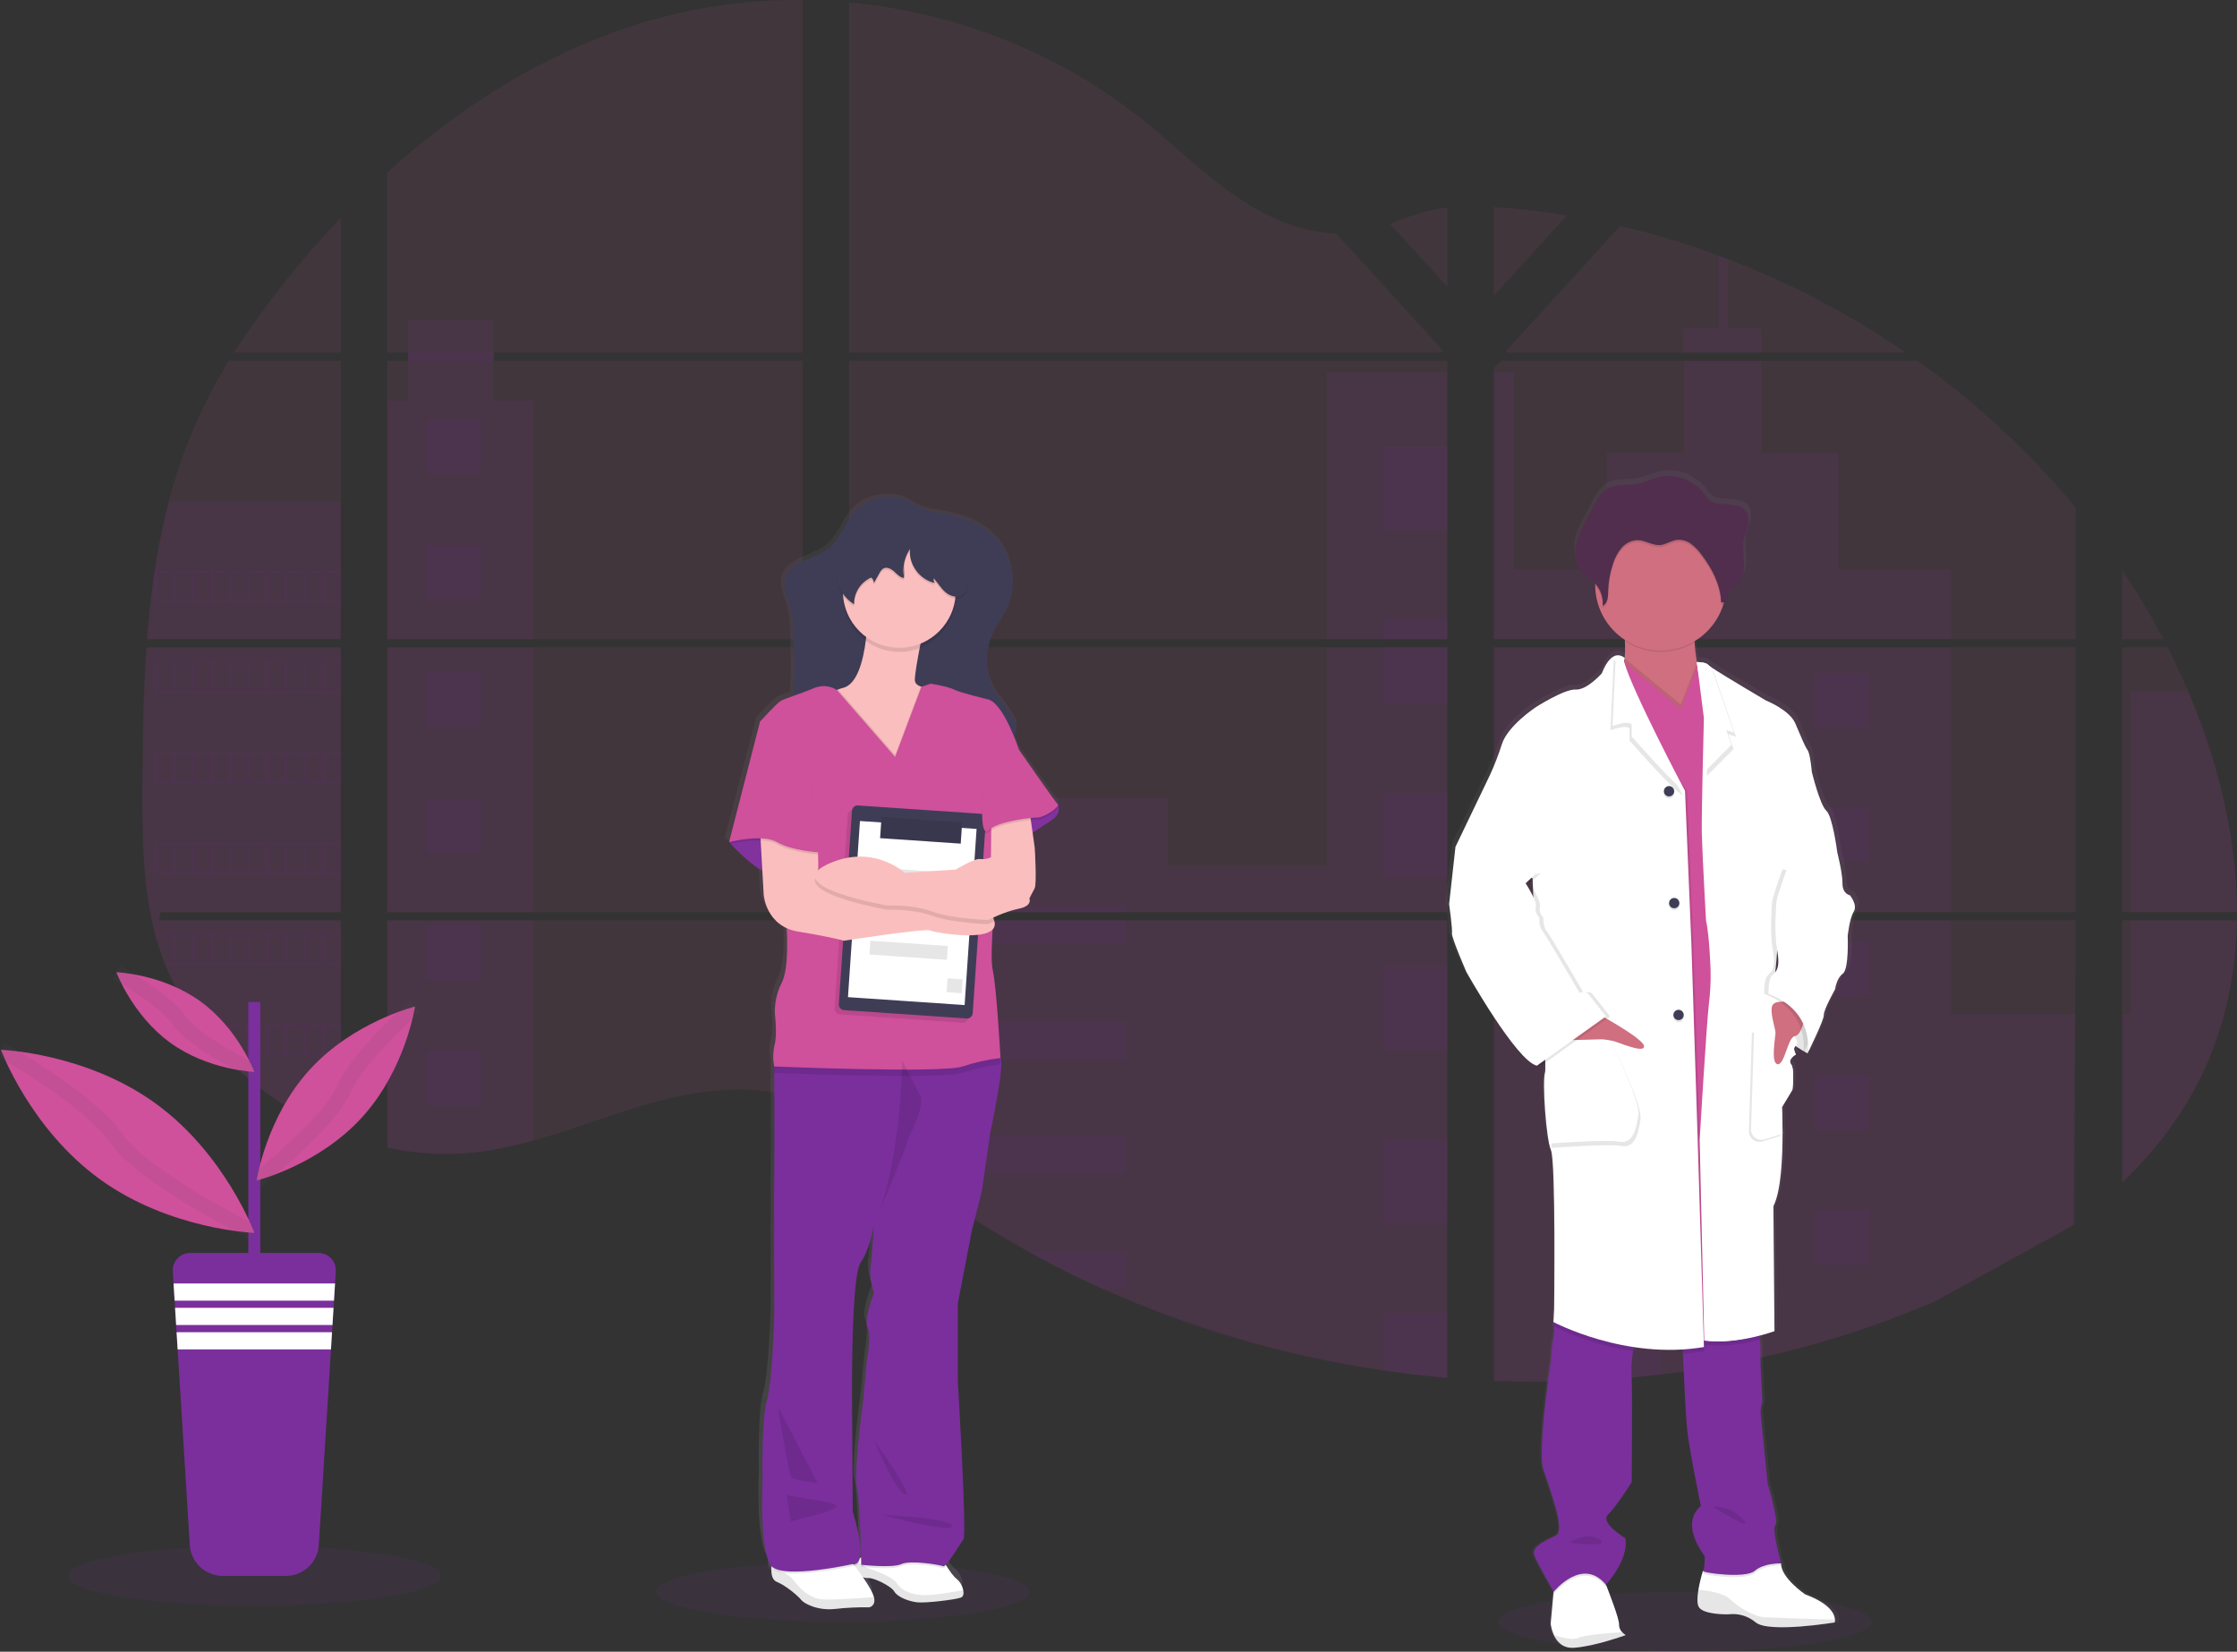 <svg width="298" height="220" viewBox="0 0 298 220" fill="none" xmlns="http://www.w3.org/2000/svg">
<rect x="0" y="0" width="298" height="220" fill="#333333" stroke="none"/>
<g clip-path="url(#clip0_2483_5608)">
<path opacity="0.1" d="M19.504 86.228H45.404V121.498H21.398C21.337 121.862 21.276 122.224 21.207 122.589H45.404V151.027C45.363 151.027 45.322 150.997 45.284 150.981C44.604 150.711 43.923 150.425 43.242 150.122C43.097 150.056 42.954 149.987 42.806 149.923C42.125 149.602 41.445 149.262 40.764 148.904C40.527 148.779 40.289 148.649 40.057 148.516C36.279 146.41 32.845 143.739 29.874 140.597C29.785 140.513 29.703 140.421 29.619 140.342C29.205 139.893 28.799 139.439 28.406 138.975C28.258 138.804 28.115 138.631 27.97 138.465C27.505 137.899 27.056 137.313 26.622 136.724C26.556 136.635 26.495 136.548 26.431 136.469C24.654 134.012 23.18 131.35 22.041 128.54C22.005 128.456 21.972 128.364 21.939 128.285C21.587 127.392 21.268 126.487 20.992 125.564C20.875 125.179 20.76 124.799 20.663 124.399C20.627 124.284 20.599 124.167 20.569 124.052C19.134 118.405 18.968 112.536 18.968 106.694C18.968 106.014 18.968 105.335 18.968 104.655C18.989 102.27 19.017 99.888 19.052 97.508C19.066 96.896 19.079 96.282 19.091 95.665C19.127 94.103 19.177 92.537 19.244 90.968C19.259 90.535 19.28 90.099 19.303 89.668C19.313 89.418 19.326 89.168 19.341 88.918C19.387 88.016 19.441 87.119 19.504 86.228Z" fill="#7A2F9C"/>
<path opacity="0.1" d="M45.404 46.959H31.196C33.507 43.35 36.03 39.882 38.753 36.572C40.866 33.981 43.092 31.457 45.404 29.025V46.959Z" fill="#CF509B"/>
<path opacity="0.1" d="M45.404 48.045V85.137H19.586C19.586 85.03 19.601 84.921 19.611 84.814C19.634 84.52 19.657 84.23 19.683 83.937C19.708 83.595 19.742 83.253 19.775 82.917C19.808 82.58 19.841 82.172 19.882 81.802C19.923 81.433 19.956 81.058 19.997 80.688C20.038 80.319 20.078 79.949 20.125 79.582C20.17 79.215 20.211 78.842 20.262 78.475C20.301 78.172 20.339 77.866 20.382 77.56C20.441 77.129 20.502 76.698 20.566 76.27C20.566 76.204 20.586 76.14 20.597 76.076C21.063 72.941 21.697 69.832 22.495 66.765C23.334 63.547 24.404 60.394 25.698 57.331C27.073 54.121 28.684 51.018 30.517 48.045H45.404Z" fill="#CF509B"/>
<path opacity="0.1" d="M51.591 86.229V121.498H106.913V86.229H51.591ZM51.591 122.589V152.879C51.907 152.942 52.219 153.006 52.533 153.06C52.954 153.141 53.377 153.215 53.809 153.279L54.064 153.315C54.232 153.343 54.403 153.366 54.574 153.386C55.001 153.447 55.427 153.493 55.85 153.534C56.05 153.554 56.256 153.57 56.458 153.587L56.95 153.623C57.218 153.643 57.484 153.659 57.749 153.669C57.913 153.669 58.076 153.682 58.242 153.687C58.408 153.692 58.497 153.687 58.63 153.687H59.112C59.332 153.687 59.551 153.687 59.768 153.687H60.049C60.268 153.687 60.488 153.687 60.705 153.666H60.718C60.871 153.666 61.021 153.666 61.174 153.649C61.218 153.651 61.261 153.651 61.305 153.649C61.432 153.649 61.56 153.649 61.682 153.633C61.711 153.631 61.74 153.631 61.769 153.633C62.052 153.615 62.338 153.592 62.627 153.567C62.915 153.541 63.188 153.511 63.477 153.48L64.056 153.409C66.423 153.078 68.764 152.58 71.062 151.92C76.225 150.482 81.271 148.47 86.431 146.999C93.098 145.1 100.468 144.164 106.91 146.476V122.589H51.591ZM106.913 46.959V0.005C100.857 -0.061 94.817 0.646 88.94 2.109C74.931 5.625 62.351 13.251 51.591 22.99V46.957H54.375V48.045H51.591V85.138H106.913V48.045H65.766V46.954L106.913 46.959ZM177.987 31.098C174.521 30.976 171.076 29.882 167.957 28.186C162 24.951 157.238 19.948 151.919 15.731C140.868 6.943 127.162 1.637 113.102 0.321V46.959H192.07L192.267 46.753L177.987 31.098ZM185.182 29.823L192.81 38.188V27.623C190.243 27.947 188.007 28.699 185.182 29.813V29.823ZM192.81 160.4V122.589H176.543C176.502 122.428 176.456 122.265 176.405 122.102C176.453 122.265 176.497 122.428 176.54 122.589H113.102V149.931C113.704 150.377 114.299 150.849 114.888 151.323C115.525 151.843 116.157 152.37 116.785 152.902L117.418 153.424C117.721 153.679 118.03 153.934 118.337 154.176C118.951 154.671 119.569 155.161 120.192 155.645C120.503 155.89 120.816 156.13 121.131 156.366C126.116 160.172 131.374 163.608 136.863 166.644C138.093 167.33 139.336 167.99 140.587 168.635C141.419 169.064 142.257 169.483 143.101 169.895C144.367 170.512 145.643 171.107 146.929 171.68C158.788 176.998 171.329 180.646 184.192 182.521C187.047 182.94 189.914 183.272 192.795 183.515V160.395H193.05L192.81 160.4ZM113.102 48.045V85.138H192.81V48.045H113.102ZM113.102 86.224V121.498H192.81V86.229L113.102 86.224ZM198.997 27.572V39.377L208.731 28.701C205.505 28.169 202.26 27.793 198.997 27.572ZM198.997 86.229V121.498H276.521V86.229H198.997ZM276.248 163.197L276.521 122.589H198.997V183.925C203.99 184.133 208.992 184.072 213.979 183.744H214.065C216.447 183.591 218.818 183.374 221.178 183.092H221.232C233.826 181.627 246.14 178.341 257.787 173.337L276.248 163.197ZM291.477 92.022C291.182 91.342 290.88 90.662 290.571 89.982C289.994 88.707 289.386 87.468 288.759 86.231H282.71V121.498H298C297.987 111.508 295.456 101.31 291.477 92.022ZM282.71 122.589V157.519C287.015 153.396 290.658 148.677 293.276 143.282C296.428 136.783 297.87 129.751 297.99 122.586L282.71 122.589ZM282.71 75.951V85.13H288.192C286.53 81.975 284.7 78.911 282.71 75.951ZM230.134 34.494C229.731 34.339 229.325 34.183 228.919 34.035C224.641 32.456 220.268 31.142 215.826 30.104L200.926 46.437L200.635 46.75L200.827 46.957H253.857C246.471 41.879 238.508 37.696 230.134 34.494ZM255.414 48.045H200.084L198.997 49.037V85.138H208.53H276.521V67.647C270.373 60.22 263.277 53.63 255.414 48.045Z" fill="#CF509B"/>
<path opacity="0.1" d="M45.404 66.757V85.137H19.586C19.586 85.03 19.601 84.92 19.611 84.813C19.634 84.52 19.657 84.229 19.683 83.936C19.708 83.595 19.742 83.253 19.775 82.916C19.808 82.58 19.841 82.172 19.882 81.802C19.923 81.433 19.956 81.058 19.997 80.688C20.038 80.318 20.078 79.949 20.125 79.582C20.17 79.214 20.211 78.842 20.262 78.475C20.301 78.171 20.339 77.866 20.382 77.56C20.441 77.129 20.502 76.698 20.566 76.269C20.566 76.203 20.586 76.139 20.597 76.076C21.063 72.94 21.697 69.832 22.495 66.764L45.404 66.757Z" fill="#7A2F9C"/>
<path opacity="0.1" d="M19.504 86.228H45.404V121.498H21.398C21.337 121.862 21.276 122.224 21.207 122.589H45.404V151.027C45.363 151.027 45.322 150.997 45.284 150.981C44.604 150.711 43.923 150.425 43.242 150.122C43.097 150.056 42.954 149.987 42.806 149.923C42.125 149.602 41.445 149.262 40.764 148.904C40.527 148.779 40.289 148.649 40.057 148.516C36.279 146.41 32.845 143.739 29.874 140.597C29.785 140.513 29.703 140.421 29.619 140.342C29.205 139.893 28.799 139.439 28.406 138.975C28.258 138.804 28.115 138.631 27.97 138.465C27.505 137.899 27.056 137.313 26.622 136.724C26.556 136.635 26.495 136.548 26.431 136.469C24.654 134.012 23.18 131.35 22.041 128.54C22.005 128.456 21.972 128.364 21.939 128.285C21.587 127.392 21.268 126.487 20.992 125.564C20.875 125.179 20.76 124.799 20.663 124.399C20.627 124.284 20.599 124.167 20.569 124.052C19.134 118.405 18.968 112.536 18.968 106.694C18.968 106.014 18.968 105.335 18.968 104.655C18.989 102.27 19.017 99.888 19.052 97.508C19.066 96.896 19.079 96.282 19.091 95.665C19.127 94.103 19.177 92.537 19.244 90.968C19.259 90.535 19.28 90.099 19.303 89.668C19.313 89.418 19.326 89.168 19.341 88.918C19.387 88.016 19.441 87.119 19.504 86.228Z" fill="#CF509B"/>
<path opacity="0.1" d="M71.064 53.359V85.137H51.588V53.359H54.365V42.599H65.763V53.359H71.064Z" fill="#7A2F9C"/>
<path opacity="0.1" d="M71.061 86.226H51.588V121.495H71.061V86.226Z" fill="#7A2F9C"/>
<path opacity="0.1" d="M51.591 122.589H71.064V151.91C68.767 152.57 66.426 153.067 64.058 153.396C63.864 153.424 63.673 153.447 63.479 153.467C63.193 153.501 62.91 153.531 62.627 153.557L61.772 153.626H61.685L61.307 153.646H61.177C61.024 153.646 60.873 153.664 60.72 153.666H60.707C60.488 153.666 60.271 153.682 60.051 153.687H59.771C59.554 153.687 59.337 153.687 59.115 153.687H58.635H58.245C58.079 153.687 57.915 153.687 57.749 153.666C57.487 153.656 57.222 153.641 56.953 153.62L56.461 153.585C56.256 153.569 56.052 153.549 55.85 153.529C55.422 153.491 54.996 153.443 54.574 153.383L54.064 153.312L53.809 153.276C53.383 153.212 52.959 153.141 52.533 153.06C52.216 153.003 51.905 152.94 51.591 152.873V122.589Z" fill="#7A2F9C"/>
<path opacity="0.1" d="M192.808 49.605H176.749V85.135H192.808V49.605Z" fill="#7A2F9C"/>
<path opacity="0.1" d="M192.81 86.226V121.498H113.102V106.284H155.558V115.259H176.749V86.226H192.81Z" fill="#7A2F9C"/>
<path opacity="0.1" d="M193.063 160.408C192.978 160.408 192.894 160.408 192.807 160.392V183.53C189.93 183.294 187.063 182.963 184.206 182.538C171.339 180.665 158.794 177.018 146.929 171.703C143.504 170.159 140.148 168.477 136.863 166.657C131.376 163.619 126.119 160.184 121.133 156.379C119.878 155.421 118.641 154.441 117.422 153.44C116.578 152.741 115.741 152.027 114.888 151.336C114.301 150.859 113.706 150.388 113.102 149.939V122.589H176.54C176.494 122.426 176.453 122.265 176.407 122.102C176.455 122.265 176.501 122.426 176.542 122.589H192.81V160.39C192.894 160.392 192.978 160.4 193.063 160.408Z" fill="#7A2F9C"/>
<path opacity="0.1" d="M234.692 46.959H224.228V43.711H228.916V34.035C229.323 34.185 229.728 34.338 230.131 34.494V43.711H234.69L234.692 46.959Z" fill="#7A2F9C"/>
<path opacity="0.1" d="M259.905 85.137H208.529C208.534 85.139 208.539 85.139 208.544 85.137H208.521H198.997V49.608H201.697V75.87H214.034V60.317H224.23V48.045H234.695V60.324H244.886V75.877H259.908L259.905 85.137Z" fill="#7A2F9C"/>
<path opacity="0.1" d="M198.997 86.228V121.498H259.908V86.228H198.997ZM276.434 163.011L276.52 135.092H259.908V122.599H198.997V183.925C203.99 184.133 208.991 184.072 213.978 183.744H214.065C216.447 183.591 218.818 183.374 221.178 183.092H221.232C233.826 181.627 246.14 178.341 257.787 173.337" fill="#7A2F9C"/>
<path opacity="0.1" d="M283.781 122.589H297.99C297.867 129.751 296.428 136.785 293.276 143.282C290.657 148.679 287.015 153.399 282.709 157.521V135.085H283.781V122.589Z" fill="#7A2F9C"/>
<path opacity="0.1" d="M298 121.498H283.782V92.022H291.477C295.456 101.31 297.987 111.508 298 121.498Z" fill="#7A2F9C"/>
<path opacity="0.1" d="M192.81 59.483H184.207V70.622H192.81V59.483Z" fill="#7A2F9C"/>
<path opacity="0.1" d="M192.81 82.572H184.207V85.137H192.81V82.572Z" fill="#7A2F9C"/>
<path opacity="0.1" d="M192.81 86.226H184.207V93.709H192.81V86.226Z" fill="#7A2F9C"/>
<path opacity="0.1" d="M192.81 105.662H184.207V116.801H192.81V105.662Z" fill="#7A2F9C"/>
<path opacity="0.1" d="M192.81 128.751H184.207V139.891H192.81V128.751Z" fill="#7A2F9C"/>
<path opacity="0.1" d="M192.81 160.39C192.894 160.39 192.979 160.39 193.065 160.408C192.981 160.408 192.897 160.408 192.81 160.392V162.98H184.207V151.841H192.81V160.39Z" fill="#7A2F9C"/>
<path opacity="0.1" d="M192.81 174.928V183.53C189.931 183.294 187.063 182.963 184.207 182.538V174.928H192.81Z" fill="#7A2F9C"/>
<path opacity="0.1" d="M149.974 120.679H113.102V121.498H149.974V120.679Z" fill="#7A2F9C"/>
<path opacity="0.1" d="M149.974 122.586H113.102V125.722H149.974V122.586Z" fill="#7A2F9C"/>
<path opacity="0.1" d="M149.974 136.002H113.102V141.046H149.974V136.002Z" fill="#7A2F9C"/>
<path opacity="0.1" d="M149.974 151.326V156.369H121.133C119.878 155.414 118.641 154.433 117.423 153.427C116.575 152.731 115.738 152.017 114.888 151.326H149.974Z" fill="#7A2F9C"/>
<path opacity="0.1" d="M149.974 166.646V171.702H146.929C143.504 170.159 140.148 168.477 136.863 166.657L149.974 166.646Z" fill="#7A2F9C"/>
<path opacity="0.1" d="M221.237 89.645H213.979V96.896H221.237V89.645Z" fill="#7A2F9C"/>
<path opacity="0.1" d="M64.076 55.86H56.817V63.111H64.076V55.86Z" fill="#7A2F9C"/>
<path opacity="0.1" d="M64.076 72.703H56.817V79.954H64.076V72.703Z" fill="#7A2F9C"/>
<path opacity="0.1" d="M64.076 89.545H56.817V96.797H64.076V89.545Z" fill="#7A2F9C"/>
<path opacity="0.1" d="M64.076 106.386H56.817V113.637H64.076V106.386Z" fill="#7A2F9C"/>
<path opacity="0.1" d="M64.076 123.229H56.817V130.48H64.076V123.229Z" fill="#7A2F9C"/>
<path opacity="0.1" d="M64.076 140.072H56.817V147.323H64.076V140.072Z" fill="#7A2F9C"/>
<path opacity="0.1" d="M248.946 89.645H241.688V96.896H248.946V89.645Z" fill="#7A2F9C"/>
<path opacity="0.1" d="M221.237 107.531H213.979V114.782H221.237V107.531Z" fill="#7A2F9C"/>
<path opacity="0.1" d="M248.946 107.531H241.688V114.782H248.946V107.531Z" fill="#7A2F9C"/>
<path opacity="0.1" d="M221.237 125.414H213.979V132.665H221.237V125.414Z" fill="#7A2F9C"/>
<path opacity="0.1" d="M248.946 125.414H241.688V132.665H248.946V125.414Z" fill="#7A2F9C"/>
<path opacity="0.1" d="M221.237 143.299H213.979V150.55H221.237V143.299Z" fill="#7A2F9C"/>
<path opacity="0.1" d="M248.946 143.299H241.688V150.55H248.946V143.299Z" fill="#7A2F9C"/>
<path opacity="0.1" d="M221.237 161.185H213.979V168.436H221.237V161.185Z" fill="#7A2F9C"/>
<path opacity="0.1" d="M248.946 161.185H241.688V168.436H248.946V161.185Z" fill="#7A2F9C"/>
<path opacity="0.1" d="M213.979 183.744V179.068H221.235V183.079L213.979 183.744Z" fill="#7A2F9C"/>
<path opacity="0.1" d="M20.566 76.068V80.217H45.404V76.068H20.566ZM23.039 79.957H20.997V76.331H23.039V79.957ZM25.512 79.957H23.47V76.331H25.512V79.957ZM27.98 79.957H25.938V76.331H27.98V79.957ZM30.453 79.957H28.411V76.331H30.453V79.957ZM32.924 79.957H30.882V76.331H32.924V79.957ZM35.397 79.957H33.355V76.331H35.397V79.957ZM37.87 79.957H35.828V76.331H37.87V79.957ZM40.34 79.957H38.299V76.331H40.34V79.957ZM42.811 79.957H40.769V76.331H42.811V79.957ZM45.284 79.957H43.242V76.331H45.284V79.957Z" fill="#7A2F9C"/>
<path opacity="0.1" d="M20.566 88.143V92.291H45.404V88.143H20.566ZM23.039 92.031H20.997V88.406H23.039V92.031ZM25.512 92.031H23.47V88.406H25.512V92.031ZM27.98 92.031H25.938V88.406H27.98V92.031ZM30.453 92.031H28.411V88.406H30.453V92.031ZM32.924 92.031H30.882V88.406H32.924V92.031ZM35.397 92.031H33.355V88.406H35.397V92.031ZM37.87 92.031H35.828V88.406H37.87V92.031ZM40.34 92.031H38.299V88.406H40.34V92.031ZM42.811 92.031H40.769V88.406H42.811V92.031ZM45.284 92.031H43.242V88.406H45.284V92.031Z" fill="#7A2F9C"/>
<path opacity="0.1" d="M20.566 100.221V104.366H45.404V100.221H20.566ZM23.039 104.104H20.997V100.478H23.039V104.104ZM25.512 104.104H23.47V100.478H25.512V104.104ZM27.98 104.104H25.938V100.478H27.98V104.104ZM30.453 104.104H28.411V100.478H30.453V104.104ZM32.924 104.104H30.882V100.478H32.924V104.104ZM35.397 104.104H33.355V100.478H35.397V104.104ZM37.87 104.104H35.828V100.478H37.87V104.104ZM40.34 104.104H38.299V100.478H40.34V104.104ZM42.811 104.104H40.769V100.478H42.811V104.104ZM45.284 104.104H43.242V100.478H45.284V104.104Z" fill="#7A2F9C"/>
<path opacity="0.1" d="M20.566 112.296V116.442H45.404V112.296H20.566ZM23.039 116.182H20.997V112.551H23.039V116.182ZM25.512 116.182H23.47V112.551H25.512V116.182ZM27.98 116.182H25.938V112.551H27.98V116.182ZM30.453 116.182H28.411V112.551H30.453V116.182ZM32.924 116.182H30.882V112.551H32.924V116.182ZM35.397 116.182H33.355V112.551H35.397V116.182ZM37.87 116.182H35.828V112.551H37.87V116.182ZM40.34 116.182H38.299V112.551H40.34V116.182ZM42.811 116.182H40.769V112.551H42.811V116.182ZM45.284 116.182H43.242V112.551H45.284V116.182Z" fill="#7A2F9C"/>
<path opacity="0.1" d="M20.686 124.366C20.782 124.759 20.897 125.146 21.015 125.531V124.629H23.057V128.252H21.962C21.992 128.339 22.026 128.428 22.061 128.507H45.414V124.366H20.686ZM25.535 128.252H23.493V124.629H25.535V128.252ZM28.003 128.252H25.961V124.629H28.003V128.252ZM30.476 128.252H28.434V124.629H30.476V128.252ZM32.946 128.252H30.905V124.629H32.946V128.252ZM35.419 128.252H33.378V124.629H35.419V128.252ZM37.893 128.252H35.851V124.629H37.893V128.252ZM40.363 128.252H38.321V124.629H40.363V128.252ZM42.834 128.252H40.792V124.629H42.834V128.252ZM45.307 128.252H43.265V124.629H45.307V128.252Z" fill="#7A2F9C"/>
<path opacity="0.1" d="M26.439 136.441C26.505 136.523 26.566 136.614 26.63 136.696H27.98V138.437L28.416 138.947V136.686H30.458V140.342H29.619C29.7 140.426 29.779 140.515 29.874 140.597H45.399V136.441H26.439ZM32.936 140.342H30.895V136.701H32.936V140.342ZM35.41 140.342H33.368V136.701H35.41V140.342ZM37.883 140.342H35.841V136.701H37.883V140.342ZM40.353 140.342H38.311V136.701H40.353V140.342ZM42.824 140.342H40.782V136.701H42.824V140.342ZM45.297 140.342H43.255V136.701H45.297V140.342Z" fill="#7A2F9C"/>
<path opacity="0.1" d="M40.065 148.516C40.3 148.649 40.537 148.771 40.775 148.901V148.774H42.816V149.924C42.964 149.987 43.105 150.056 43.25 150.122V148.774H45.292V150.982C45.331 150.999 45.371 151.014 45.412 151.025V148.516H40.065Z" fill="#7A2F9C"/>
<path opacity="0.1" d="M192.808 160.39H193.063H192.808ZM176.404 122.102C176.453 122.265 176.496 122.428 176.54 122.589C176.501 122.428 176.455 122.265 176.404 122.102ZM54.375 46.959V48.045H65.776V46.954L54.375 46.959ZM192.81 160.39H193.065H192.81ZM176.404 122.102C176.453 122.265 176.496 122.428 176.54 122.589C176.501 122.428 176.455 122.265 176.404 122.102ZM192.808 160.39H193.063H192.808ZM176.404 122.102C176.453 122.265 176.496 122.428 176.54 122.589C176.501 122.428 176.455 122.265 176.404 122.102Z" fill="#7A2F9C"/>
<path opacity="0.1" d="M224.45 220C238.185 220 249.319 218.213 249.319 216.01C249.319 213.806 238.185 212.02 224.45 212.02C210.715 212.02 199.581 213.806 199.581 216.01C199.581 218.213 210.715 220 224.45 220Z" fill="#7A2F9C"/>
<path opacity="0.1" d="M112.29 216.01C126.025 216.01 137.159 214.223 137.159 212.019C137.159 209.816 126.025 208.029 112.29 208.029C98.556 208.029 87.421 209.816 87.421 212.019C87.421 214.223 98.556 216.01 112.29 216.01Z" fill="#7A2F9C"/>
<path d="M140.921 106.511C140.915 106.485 140.902 106.462 140.883 106.444C140.502 106.07 135.653 99.219 135.653 99.219C135.653 99.219 135.398 98.454 134.985 97.459C135.117 97.288 135.217 97.094 135.278 96.886C135.3 96.798 135.317 96.708 135.327 96.618C135.327 96.59 135.347 96.567 135.355 96.539C135.443 96.193 135.434 95.83 135.329 95.489C135.301 95.576 135.266 95.661 135.224 95.743C135.128 95.447 135 95.161 134.842 94.892C134.198 93.785 133.28 92.852 132.603 91.774C131.579 90.098 131.172 88.118 131.452 86.175C131.452 86.274 131.452 86.376 131.452 86.476C131.478 86.09 131.529 85.707 131.605 85.328C131.712 84.897 131.855 84.476 132.032 84.069C132.639 82.679 133.622 81.468 134.219 80.073C134.419 79.603 134.572 79.114 134.673 78.613C134.884 77.776 134.96 76.911 134.9 76.05C134.9 76.254 134.867 76.458 134.837 76.659C134.772 74.59 133.935 72.619 132.491 71.135C130.406 69.041 127.412 68.228 124.549 67.8C123.345 67.659 122.196 67.221 121.205 66.525C120.105 65.813 118.684 65.643 117.397 65.798C115.919 65.958 114.545 66.636 113.52 67.713C112.16 69.207 111.57 71.323 109.983 72.583C109.021 73.348 107.801 73.704 106.68 74.225C105.56 74.745 104.501 75.499 104.141 76.616C104.141 76.616 104.141 76.601 104.141 76.593V76.657L104.126 76.698C103.753 78.019 104.473 79.362 104.848 80.68C105.238 82.044 105.264 83.485 105.284 84.895C105.312 86.618 105.338 88.344 105.31 90.071C105.297 90.749 105.274 91.435 105.223 92.11C104.619 92.293 104.032 92.528 103.47 92.814C102.898 93.186 100.759 95.494 100.759 95.494L96.576 111.459L96.632 111.523L96.576 111.74L96.788 111.691C97.38 112.329 99.149 114.144 101.058 115.276L101.237 118.407C101.237 118.407 101.451 121.548 104.343 122.846C104.409 123.935 104.616 128.356 103.659 130.107C102.996 131.387 102.684 132.819 102.755 134.258C102.755 134.258 103.089 136.915 102.709 138.312C102.487 139.246 102.47 140.217 102.661 141.158C102.661 141.158 102.661 141.466 102.661 141.996C102.661 144.824 102.694 153.885 102.661 154.91C102.612 156.121 102.661 174.032 102.661 174.032C102.661 174.032 102.423 182.984 101.663 185.409C100.902 187.834 101.094 195.862 101.094 195.862C101.094 195.862 100.616 205.426 102.303 207.313C102.303 207.397 102.288 207.484 102.285 207.568C102.285 207.606 102.285 207.649 102.285 207.688C102.265 208.414 102.405 209.187 103.031 209.424C104.307 209.913 105.994 211.382 106.313 211.803C106.632 212.223 108.487 213.271 110.907 212.991C112.423 212.821 113.948 212.751 115.473 212.782C115.473 212.782 116.427 212.608 116.119 211.423C115.919 210.683 115.174 209.546 114.643 208.799C114.74 208.825 114.835 208.845 114.924 208.863L115.016 208.881H115.087C115.127 208.883 115.166 208.883 115.205 208.881H115.256C115.303 208.885 115.351 208.885 115.399 208.881C116.039 208.82 118.428 209.931 118.855 210.666C119.281 211.4 120.784 211.958 121.917 212.098C122.591 212.18 124.291 212.042 125.717 211.859C126.436 211.785 127.148 211.655 127.846 211.471C128.183 211.344 128.254 210.936 128.157 210.477C128.043 209.894 127.731 209.368 127.274 208.988C126.861 208.695 126.315 207.922 125.911 207.29L125.804 207.119C126.516 206.441 127.803 204.223 128.193 203.764C128.668 203.205 127.427 182.785 127.427 182.785V172.549L129.329 162.86L130.659 157.733L131.799 149.992C131.799 149.992 133.795 140.951 133.18 140.064C133.18 140.046 132.67 130.737 132.134 128.501C131.901 127.504 131.96 125.261 132.098 123.078C132.242 122.935 132.342 122.754 132.388 122.557C132.433 122.359 132.421 122.153 132.353 121.961C132.315 121.831 132.266 121.704 132.205 121.581C132.205 121.543 132.205 121.502 132.205 121.464C133.308 120.957 134.46 120.566 135.643 120.296C137.544 119.924 137.07 118.945 137.07 118.945C137.07 118.945 137.498 118.106 137.782 117.594C138.065 117.081 137.83 112.558 137.782 112.186C137.764 112.036 137.647 111.204 137.511 110.261C138.121 109.828 138.915 109.29 139.78 108.78C141.426 107.806 141.056 106.778 140.921 106.511ZM116.113 171.151C116.113 171.151 114.687 174.787 115.258 175.718C115.83 176.648 115.164 180.103 115.164 180.103L114.687 185.23C114.687 185.23 113.357 194.741 113.832 196.977C114.204 198.731 114.342 203.97 114.386 206.155C114.353 206.168 114.321 206.183 114.291 206.201L114.227 206.234C114.447 205.375 114.355 203.636 113.265 200.138L113.173 185.689C113.173 185.689 113.005 169 114.324 167.133C115.644 165.267 116.111 162.098 116.111 162.098C116.111 162.098 115.825 166.669 115.639 167.88C115.452 169.091 116.113 171.151 116.113 171.151ZM113.457 207.066C113.444 207.096 113.428 207.127 113.418 207.155L113.347 207.063C113.383 207.066 113.42 207.067 113.457 207.066Z" fill="url(#paint0_linear_2483_5608)"/>
<path d="M128.007 212.792C127.269 213.075 123.27 213.557 122.152 213.422C121.034 213.287 119.554 212.721 119.132 211.982C118.711 211.242 116.351 210.125 115.718 210.197C115.458 210.205 115.199 210.168 114.952 210.09C114.515 209.958 114.089 209.794 113.676 209.6C113.618 209.279 113.628 208.949 113.704 208.631C113.719 208.567 113.737 208.504 113.76 208.443C113.909 208.024 114.217 207.682 114.618 207.489L114.709 207.446C114.886 207.369 115.071 207.313 115.261 207.277C117.267 206.892 125.544 207.665 125.544 207.665C125.544 207.665 125.776 208.081 126.095 208.596C126.493 209.233 127.034 210.011 127.443 210.304C127.895 210.69 128.202 211.219 128.313 211.803C128.41 212.254 128.338 212.667 128.007 212.792Z" fill="white"/>
<path opacity="0.1" d="M128.007 212.792C127.269 213.075 123.272 213.557 122.154 213.422C121.037 213.287 119.556 212.718 119.133 211.982C118.709 211.245 116.353 210.125 115.72 210.197C115.087 210.268 113.679 209.6 113.679 209.6C113.679 209.6 113.459 208.58 114.097 207.884L115.373 208.789C115.373 208.789 118.788 209.848 119.421 210.829C120.054 211.811 121.208 212.359 122.874 212.458C124.12 212.54 126.981 212.055 128.321 211.813C128.41 212.254 128.341 212.667 128.007 212.792Z" fill="black"/>
<path d="M115.789 214.092C114.284 214.063 112.778 214.134 111.282 214.304C108.885 214.584 107.055 213.539 106.736 213.108C106.417 212.677 104.766 211.221 103.498 210.711C102.878 210.472 102.732 209.692 102.76 208.962C102.76 208.924 102.76 208.881 102.76 208.842C102.784 208.381 102.852 207.922 102.964 207.473L112.895 207.262L113.755 208.427L113.888 208.605L114.411 209.317C114.411 209.317 114.648 209.628 114.96 210.082C115.485 210.847 116.221 211.976 116.417 212.723C116.731 213.919 115.789 214.092 115.789 214.092Z" fill="white"/>
<path opacity="0.1" d="M115.789 214.093C114.284 214.063 112.778 214.134 111.282 214.304C108.888 214.585 107.055 213.539 106.739 213.108C106.423 212.678 104.766 211.209 103.498 210.717C102.878 210.477 102.732 209.697 102.76 208.968C103.47 209.133 104.96 209.557 105.545 210.294C106.31 211.278 107.681 212.932 109.628 213.037C111.2 213.121 115.029 212.841 116.432 212.728C116.734 213.919 115.789 214.093 115.789 214.093Z" fill="black"/>
<path opacity="0.1" d="M114.608 207.479C114.493 208.33 114.138 208.56 113.883 208.611C113.821 208.623 113.756 208.623 113.694 208.611C113.661 208.608 113.627 208.603 113.595 208.595C113.595 208.595 104.677 210.564 102.875 208.97C102.829 208.929 102.787 208.885 102.748 208.838C102.771 208.376 102.839 207.917 102.952 207.468L112.882 207.257L113.743 208.422C113.892 208.004 114.2 207.661 114.6 207.468L114.608 207.479Z" fill="black"/>
<path opacity="0.1" d="M126.092 208.585C125.893 208.805 125.727 208.93 125.623 208.886C125.153 208.698 121.304 208.042 120.082 208.606C118.859 209.169 114.722 208.698 114.722 208.698C114.722 208.698 114.722 208.208 114.699 207.423C114.876 207.346 115.061 207.29 115.25 207.255C117.257 206.87 125.533 207.642 125.533 207.642C125.533 207.642 125.776 208.07 126.092 208.585Z" fill="black"/>
<path d="M131.917 150.913L130.789 158.699L129.477 163.86L127.598 173.615V183.941C127.598 183.941 128.818 204.486 128.349 205.047C127.879 205.607 126.095 208.802 125.626 208.616C125.156 208.43 121.307 207.772 120.085 208.333C118.862 208.894 114.725 208.427 114.725 208.427C114.725 208.427 114.631 200.455 114.161 198.203C113.691 195.952 115.006 186.383 115.006 186.383L115.475 181.225C115.475 181.225 116.134 177.753 115.57 176.814C115.006 175.876 116.415 172.225 116.415 172.225C116.415 172.225 115.759 170.157 115.948 168.939C116.136 167.72 116.415 163.123 116.415 163.123C116.415 163.123 115.948 166.315 114.643 168.189C113.339 170.063 113.505 186.857 113.505 186.857L113.597 201.39C115.948 209.085 113.597 208.333 113.597 208.333C113.597 208.333 104.679 210.304 102.878 208.708C101.076 207.112 101.591 197.066 101.591 197.066C101.591 197.066 101.405 188.999 102.155 186.562C102.906 184.124 103.143 175.116 103.143 175.116C103.143 175.116 103.094 157.103 103.143 155.887C103.179 154.867 103.143 145.737 103.143 142.884C103.143 142.354 103.143 142.04 103.143 142.04L104.22 139.368L116.981 137.772H123.086C123.086 137.772 132.274 139.929 133.224 140.86C133.244 140.875 133.261 140.894 133.275 140.916C133.89 141.816 131.917 150.913 131.917 150.913Z" fill="#7A2F9C"/>
<path opacity="0.1" d="M116.422 191.814C116.422 191.814 119.23 198.568 120.554 199.037C121.879 199.506 116.422 191.814 116.422 191.814Z" fill="black"/>
<path opacity="0.1" d="M117.461 201.757C117.461 201.757 126.94 202.226 126.845 203.259C126.751 204.292 117.461 201.757 117.461 201.757Z" fill="black"/>
<path opacity="0.1" d="M104.779 199.057C105.154 199.412 112.009 200.077 111.445 200.725C110.881 201.372 105.343 202.632 105.343 202.632L104.779 199.057Z" fill="black"/>
<path opacity="0.1" d="M103.653 187.405C103.653 187.686 105.062 196.411 105.44 196.785C105.818 197.16 108.913 197.535 108.913 197.535L103.653 187.405Z" fill="black"/>
<path d="M113.875 68.149C112.53 69.651 111.948 71.78 110.381 73.05C109.429 73.814 108.224 74.179 107.117 74.699C106.009 75.219 104.912 76.012 104.582 77.19C104.215 78.516 104.924 79.87 105.297 81.196C105.682 82.567 105.705 84 105.728 85.436C105.754 87.172 105.782 88.908 105.751 90.645C105.705 93.35 105.481 96.18 104.044 98.472C109.233 100.122 114.751 100.346 120.192 100.558C121.238 100.632 122.288 100.606 123.329 100.479C124.23 100.299 125.122 100.074 126.001 99.803C127.738 99.344 129.528 99.115 131.325 99.122C132.108 99.122 132.907 99.171 133.662 98.967C134.418 98.763 135.145 98.24 135.35 97.485C135.531 96.807 135.265 96.085 134.918 95.476C134.285 94.365 133.387 93.436 132.708 92.34C132.015 91.182 131.604 89.878 131.508 88.532C131.411 87.186 131.633 85.836 132.154 84.592C132.756 83.192 133.726 81.973 134.318 80.571C134.925 79.065 135.086 77.418 134.783 75.823C134.48 74.229 133.725 72.755 132.608 71.576C130.549 69.47 127.593 68.654 124.765 68.221C123.575 68.08 122.439 67.642 121.463 66.946C120.378 66.232 118.972 66.058 117.701 66.217C116.235 66.381 114.877 67.067 113.875 68.149Z" fill="#3F3D56"/>
<g opacity="0.1">
<path opacity="0.1" d="M132.233 83.121C131.713 84.349 131.49 85.683 131.582 87.014C131.64 86.062 131.86 85.127 132.233 84.25C132.833 82.85 133.803 81.632 134.395 80.229C134.879 79.058 135.083 77.791 134.99 76.527C134.937 77.413 134.736 78.283 134.395 79.103C133.803 80.505 132.833 81.721 132.233 83.121Z" fill="black"/>
<path opacity="0.1" d="M105.805 85.089C105.82 86.089 105.835 87.091 105.838 88.09C105.838 86.713 105.825 85.339 105.805 83.965C105.784 82.54 105.759 81.097 105.374 79.722C105.118 78.85 104.741 77.966 104.608 77.086C104.381 78.335 105.026 79.602 105.374 80.849C105.759 82.211 105.784 83.664 105.805 85.089Z" fill="black"/>
<path opacity="0.1" d="M133.749 97.508C132.984 97.715 132.197 97.669 131.414 97.664C129.618 97.652 127.829 97.877 126.093 98.332C125.214 98.601 124.322 98.826 123.42 99.005C122.379 99.134 121.328 99.161 120.281 99.086C115.024 98.88 109.692 98.658 104.656 97.156C104.507 97.49 104.336 97.813 104.146 98.125C109.335 99.772 114.853 99.999 120.291 100.211C121.338 100.286 122.389 100.258 123.431 100.129C124.329 99.952 125.217 99.728 126.093 99.459C127.826 99.002 129.611 98.775 131.404 98.783C132.187 98.783 132.984 98.831 133.739 98.625C134.494 98.418 135.222 97.901 135.426 97.146C135.512 96.797 135.503 96.43 135.4 96.085C135.173 96.799 134.471 97.296 133.749 97.508Z" fill="black"/>
</g>
<path d="M126.19 94.487C126.001 94.91 125.205 98.566 125.016 98.941C124.827 99.316 123.796 105.315 123.701 105.652C123.607 105.988 116.905 104.244 116.905 104.244L112.87 100.866L108.722 96.743C108.722 96.743 108.6 93.023 111.655 91.83C111.863 91.749 112.076 91.682 112.293 91.631C115.999 90.742 115.626 79.485 115.626 79.485L123.232 82.766C123.232 82.766 121.823 89.334 121.871 90.601C121.884 91.027 122.218 91.292 122.655 91.453C123.33 91.645 124.032 91.721 124.732 91.677C124.732 91.677 126.379 94.066 126.19 94.487Z" fill="#FBBEBE"/>
<path d="M139.805 106.822L140.885 107.105C140.885 107.105 141.684 108.318 139.805 109.448C138.613 110.172 137.468 110.971 136.378 111.842L130.827 113.53L129.757 110.177L134.923 106.261L139.805 106.822Z" fill="#7A2F9C"/>
<path opacity="0.1" d="M139.805 106.822L140.885 107.105C140.885 107.105 141.684 108.318 139.805 109.448C138.613 110.172 137.468 110.971 136.378 111.842L130.827 113.53L129.757 110.177L134.923 106.261L139.805 106.822Z" fill="#CF509B"/>
<path d="M99.294 110.06L97.135 112.171C97.135 112.171 101.03 116.674 104.026 116.954C107.023 117.235 108.955 113.53 108.955 113.53L106.362 109.451L99.294 110.06Z" fill="#7A2F9C"/>
<path opacity="0.1" d="M99.294 110.06L97.135 112.171C97.135 112.171 101.03 116.674 104.026 116.954C107.023 117.235 108.955 113.53 108.955 113.53L106.362 109.451L99.294 110.06Z" fill="#CF509B"/>
<path opacity="0.1" d="M119.804 86.84C123.952 86.84 127.315 83.481 127.315 79.337C127.315 75.192 123.952 71.833 119.804 71.833C115.655 71.833 112.292 75.192 112.292 79.337C112.292 83.481 115.655 86.84 119.804 86.84Z" fill="black"/>
<path d="M119.804 86.277C123.952 86.277 127.315 82.918 127.315 78.774C127.315 74.629 123.952 71.27 119.804 71.27C115.655 71.27 112.292 74.629 112.292 78.774C112.292 82.918 115.655 86.277 119.804 86.277Z" fill="#FBBEBE"/>
<path opacity="0.1" d="M133.28 141.767C131.569 141.962 129.885 142.339 128.254 142.891C125.447 143.824 103.447 142.907 103.141 142.891C103.141 142.361 103.141 142.047 103.141 142.047L104.218 139.375L116.979 137.779H123.084C123.084 137.779 132.272 139.936 133.221 140.867C133.259 141.428 133.28 141.767 133.28 141.767Z" fill="black"/>
<path opacity="0.1" d="M126.19 94.487C126.001 94.91 125.205 98.566 125.016 98.941C124.827 99.316 123.796 105.315 123.701 105.652C123.607 105.988 116.905 104.244 116.905 104.244L112.87 100.866L108.722 96.743C108.722 96.743 108.6 93.023 111.655 91.83L119.24 100.542L122.655 91.453C123.33 91.644 124.032 91.72 124.732 91.677C124.732 91.677 126.379 94.066 126.19 94.487Z" fill="black"/>
<path d="M119.24 100.822L111.476 91.899C111.021 91.609 110.502 91.436 109.964 91.397C109.427 91.357 108.888 91.452 108.395 91.672C106.657 92.424 104.498 93.033 103.934 93.408C103.37 93.783 101.257 96.103 101.257 96.103L107.551 112.551L104.779 123.384C104.779 123.384 105.203 128.919 104.123 130.936C103.466 132.226 103.158 133.665 103.23 135.11C103.23 135.11 103.559 137.784 103.184 139.189C102.965 140.129 102.948 141.104 103.135 142.05C103.135 142.05 125.439 142.988 128.254 142.05C129.884 141.497 131.569 141.12 133.28 140.926C133.28 140.926 132.769 131.543 132.259 129.292C131.748 127.04 132.682 118.458 132.682 118.458L132.072 109.264L135.732 99.831C135.732 99.831 133.749 93.783 131.682 93.174C131.682 93.174 127.928 92.281 127.129 91.861C126.33 91.44 123.982 91.062 123.982 91.062L122.749 91.475L119.24 100.822Z" fill="#CF509B"/>
<path opacity="0.1" d="M130.072 108.954L113.735 107.844C113.321 107.816 112.964 108.128 112.935 108.541L111.181 134.31C111.153 134.723 111.466 135.08 111.879 135.108L128.217 136.218C128.63 136.246 128.988 135.934 129.016 135.521L130.77 109.753C130.798 109.34 130.486 108.982 130.072 108.954Z" fill="black"/>
<path d="M130.635 108.395L114.297 107.285C113.884 107.257 113.526 107.569 113.498 107.982L111.744 133.75C111.716 134.163 112.028 134.521 112.442 134.549L128.779 135.659C129.192 135.687 129.55 135.375 129.579 134.961L131.333 109.193C131.361 108.78 131.048 108.423 130.635 108.395Z" fill="#3F3D56"/>
<path d="M130.095 110.414L114.558 109.359L112.961 132.817L128.499 133.873L130.095 110.414Z" fill="white"/>
<path opacity="0.1" d="M128.702 116.402L116.01 115.514L115.763 119.048L128.455 119.935L128.702 116.402Z" fill="black"/>
<path opacity="0.1" d="M128.243 130.445L126.229 130.308L126.104 132.15L128.118 132.287L128.243 130.445Z" fill="black"/>
<path opacity="0.1" d="M126.256 126L115.946 125.3L115.821 127.141L126.131 127.842L126.256 126Z" fill="black"/>
<path d="M128.172 109.537L117.437 108.808L117.244 111.639L127.98 112.369L128.172 109.537Z" fill="#3F3D56"/>
<path opacity="0.1" d="M128.172 109.537L117.437 108.808L117.244 111.639L127.98 112.369L128.172 109.537Z" fill="black"/>
<path opacity="0.1" d="M120.179 141.25C120.179 141.25 120.085 155.135 116.422 163.107C116.422 163.107 120.838 152.6 120.838 152.18C120.838 151.759 123.278 147.348 122.624 146.035C121.971 144.722 120.179 141.25 120.179 141.25Z" fill="black"/>
<path opacity="0.1" d="M120.378 76.897C120.238 75.668 120.539 74.429 121.228 73.401C121.146 74.431 121.438 75.456 122.049 76.29C122.661 77.123 123.553 77.708 124.561 77.939C124.475 77.865 124.414 77.766 124.385 77.656C124.356 77.546 124.362 77.43 124.4 77.322C124.923 77.914 125.324 78.615 125.916 79.135C126.508 79.655 127.397 79.966 128.093 79.597C129.04 79.087 129.05 77.743 128.805 76.698C128.28 74.472 127.201 72.414 125.669 70.714C125.286 70.2 124.79 69.782 124.219 69.491C123.648 69.201 123.017 69.047 122.376 69.041C120.927 68.929 119.421 69.056 118.122 69.707C117.391 70.105 116.706 70.583 116.08 71.132L112.507 74.044C112.163 74.291 111.869 74.601 111.639 74.956C111.486 75.254 111.394 75.579 111.369 75.912C111.277 76.866 111.454 77.826 111.879 78.685C112.303 79.544 112.959 80.267 113.773 80.775C113.756 80.021 113.963 79.279 114.369 78.644C114.775 78.008 115.361 77.507 116.052 77.205C116.16 77.296 116.248 77.408 116.309 77.535C116.37 77.662 116.404 77.801 116.407 77.942L117.16 76.601C117.272 76.357 117.448 76.148 117.67 75.997C118.135 75.742 118.714 76.043 119.11 76.402C119.505 76.761 119.891 77.21 120.421 77.266L120.442 75.27" fill="black"/>
<path d="M120.378 76.616C120.237 75.386 120.538 74.147 121.228 73.118C120.998 75.158 122.537 77.264 124.564 77.656C124.477 77.582 124.416 77.484 124.387 77.374C124.358 77.264 124.364 77.149 124.403 77.042C124.926 77.633 125.327 78.332 125.919 78.855C126.511 79.377 127.399 79.686 128.096 79.314C129.043 78.804 129.053 77.46 128.808 76.417C128.282 74.191 127.203 72.133 125.671 70.433C125.196 69.854 124.597 69.389 123.918 69.072C123.426 68.89 122.91 68.785 122.387 68.761C120.937 68.649 119.431 68.773 118.132 69.424C117.401 69.824 116.717 70.303 116.09 70.852L112.517 73.763C112.173 74.01 111.878 74.32 111.649 74.676C111.496 74.973 111.404 75.298 111.379 75.632C111.288 76.585 111.464 77.545 111.889 78.403C112.314 79.262 112.97 79.985 113.783 80.492C113.766 79.738 113.974 78.997 114.38 78.361C114.786 77.726 115.371 77.225 116.062 76.922C116.17 77.013 116.257 77.126 116.319 77.252C116.38 77.379 116.413 77.518 116.417 77.659L117.167 76.323C117.279 76.079 117.455 75.869 117.678 75.719C118.142 75.464 118.722 75.765 119.117 76.124C119.513 76.484 119.898 76.93 120.429 76.988L120.449 74.99" fill="#3F3D56"/>
<path d="M123.936 123.945C123.28 123.614 112.433 125.304 112.433 125.304C112.433 125.304 110.646 124.794 106.328 124.085C102.01 123.377 101.734 119.16 101.734 119.16L101.262 110.718L102.719 109.443L108.962 113.522C108.962 113.522 109.059 115.585 108.962 115.957C108.901 116.212 108.737 116.516 108.752 116.722C108.757 116.778 108.78 116.831 108.818 116.872C108.856 116.914 108.906 116.942 108.962 116.952C109.385 117.059 115.159 117.992 115.159 117.992C115.159 117.992 128.54 117.076 131.876 121.579C132.14 121.91 132.34 122.287 132.465 122.691C133.292 125.768 124.53 124.238 123.936 123.945Z" fill="#FBBEBE"/>
<path opacity="0.1" d="M132.473 122.708C131.962 122.935 131.646 123.099 131.646 123.099C131.646 123.099 126.858 122.958 124.168 121.984C121.478 121.01 118.209 121.184 118.209 121.184C118.209 121.184 106.999 119.256 108.737 116.74C108.742 116.796 108.765 116.848 108.803 116.89C108.841 116.931 108.891 116.959 108.947 116.969C109.37 117.076 115.143 118.009 115.143 118.009C115.143 118.009 128.525 117.094 131.86 121.597C132.133 121.925 132.341 122.303 132.473 122.708Z" fill="black"/>
<path d="M137.128 107.854C137.128 107.854 137.787 112.497 137.833 112.875C137.878 113.252 138.116 117.798 137.833 118.316C137.549 118.833 137.128 119.675 137.128 119.675C137.128 119.675 137.598 120.659 135.719 121.036C133.841 121.413 131.636 122.535 131.636 122.535C131.636 122.535 126.845 122.395 124.17 121.411C121.496 120.427 118.208 120.613 118.208 120.613C118.208 120.613 103.98 118.173 110.085 115.195C116.19 112.217 120.508 116.25 120.508 116.25L127.315 115.83C127.315 115.83 129.852 114.28 130.556 114.422C131.054 114.486 131.559 114.404 132.011 114.188L132.059 109.262L137.128 107.854Z" fill="#FBBEBE"/>
<path opacity="0.1" d="M102.612 96.458L101.249 96.386L97.12 112.449C97.12 112.449 101.578 111.322 103.5 112.449C105.422 113.576 108.947 113.808 108.947 113.808L107.632 101.004L102.612 96.458Z" fill="black"/>
<path d="M102.612 96.174L101.249 96.103L97.12 112.166C97.12 112.166 101.578 111.039 103.5 112.166C105.422 113.293 108.947 113.525 108.947 113.525L107.632 100.72L102.612 96.174Z" fill="#CF509B"/>
<path opacity="0.1" d="M133.844 99.693L135.719 100.117C135.719 100.117 140.51 107.001 140.885 107.386C141.26 107.771 139.099 109.17 138.208 109.17C137.317 109.17 132.95 109.68 131.682 110.858C130.413 112.036 130.942 106.108 130.942 105.973C130.942 105.838 132.516 102.098 132.516 102.098L133.844 99.693Z" fill="black"/>
<path d="M133.844 99.413L135.719 99.833C135.719 99.833 140.51 106.73 140.885 107.105C141.26 107.48 139.099 108.89 138.208 108.89C137.317 108.89 132.95 109.399 131.682 110.577C130.413 111.755 130.942 105.827 130.942 105.692C130.942 105.557 132.527 101.804 132.527 101.804L133.844 99.413Z" fill="#CF509B"/>
<g opacity="0.1">
<path opacity="0.1" d="M121.215 73.141C121.204 72.946 121.208 72.749 121.228 72.555C120.839 73.137 120.572 73.792 120.442 74.48V75.071C120.442 75.071 120.442 75.058 120.442 75.051V75.191C120.442 75.604 120.442 76.02 120.429 76.433H120.393V76.624C120.393 76.558 120.393 76.494 120.381 76.428C119.87 76.346 119.505 75.918 119.125 75.576C118.745 75.234 118.15 74.908 117.685 75.171C117.463 75.321 117.286 75.53 117.175 75.775L116.417 77.111C116.414 76.97 116.38 76.832 116.319 76.705C116.258 76.579 116.17 76.467 116.062 76.377C115.371 76.679 114.785 77.179 114.379 77.815C113.973 78.451 113.766 79.192 113.783 79.946C113.086 79.51 112.502 78.914 112.081 78.207C111.66 77.501 111.413 76.705 111.361 75.885C111.317 76.801 111.518 77.712 111.943 78.524C112.369 79.337 113.004 80.021 113.783 80.507C113.767 79.753 113.974 79.012 114.38 78.376C114.786 77.741 115.371 77.24 116.062 76.938C116.17 77.028 116.258 77.141 116.319 77.268C116.38 77.395 116.413 77.534 116.417 77.674L117.167 76.338C117.279 76.094 117.455 75.885 117.678 75.734C118.142 75.479 118.722 75.78 119.117 76.139C119.513 76.499 119.898 76.945 120.429 77.004C120.429 76.351 120.436 75.7 120.449 75.051C120.575 74.37 120.835 73.72 121.215 73.141Z" fill="black"/>
<path opacity="0.1" d="M120.352 75.709C120.365 75.535 120.386 75.362 120.411 75.199L120.439 74.495C120.362 74.895 120.333 75.302 120.352 75.709Z" fill="black"/>
<path opacity="0.1" d="M128.096 78.75C127.399 79.123 126.511 78.811 125.919 78.291C125.327 77.771 124.926 77.07 124.403 76.478C124.364 76.586 124.359 76.702 124.387 76.812C124.416 76.922 124.477 77.021 124.563 77.096C124.512 77.096 124.464 77.07 124.415 77.057C124.926 77.644 125.332 78.332 125.919 78.842C126.506 79.352 127.399 79.673 128.096 79.301C128.792 78.929 128.992 78.057 128.93 77.208C128.884 77.876 128.644 78.454 128.096 78.75Z" fill="black"/>
<path opacity="0.1" d="M124.4 77.052C123.547 76.82 122.785 76.333 122.216 75.656C121.648 74.978 121.3 74.144 121.22 73.264C121.075 75.265 122.586 77.272 124.564 77.657C124.479 77.584 124.419 77.487 124.39 77.379C124.361 77.272 124.364 77.158 124.4 77.052Z" fill="black"/>
</g>
<path d="M246.969 118.723C246.969 118.723 245.963 118.583 245.963 117.122C245.963 115.661 245.243 112.926 245.243 112.926C245.243 112.926 244.62 108.165 243.76 107.411C242.9 106.656 241.795 102.225 241.795 102.225C241.795 102.225 241.606 99.82 241.221 99.303C240.836 98.785 240.315 97.518 239.547 95.71C238.778 93.903 235.583 92.664 235.583 92.664C235.583 92.664 229.792 89.308 228.151 88.215C228.001 88.124 227.861 88.018 227.732 87.898C227.447 87.526 226.201 87.519 226.201 87.519C226.071 86.695 225.946 85.752 225.905 84.897C225.905 84.806 225.905 84.714 225.905 84.622C227.735 83.541 229.113 81.838 229.787 79.824C229.818 79.727 229.843 79.627 229.871 79.528C229.983 79.493 230.087 79.436 230.175 79.358C230.263 79.281 230.333 79.186 230.382 79.079C230.527 78.75 230.532 78.368 230.716 78.059C230.93 77.697 231.339 77.504 231.66 77.233C232.472 76.542 232.681 75.382 232.643 74.329C232.617 73.472 232.48 72.611 232.533 71.762C232.533 71.69 232.533 71.619 232.548 71.548C232.564 71.423 232.582 71.293 232.605 71.17C232.73 70.538 233.003 69.941 233.156 69.314C233.309 68.687 233.324 67.981 232.967 67.44C232.444 66.647 231.354 66.489 230.397 66.42C229.312 66.329 228.355 66.446 227.648 65.546C227.324 65.076 226.958 64.635 226.556 64.23C226.413 64.098 225.025 63.248 225.025 63.195C223.666 62.564 222.125 62.445 220.686 62.861C219.963 63.07 219.287 63.412 218.555 63.583C216.982 63.955 215.17 63.552 213.833 64.452C213.088 64.962 212.641 65.775 212.223 66.563C211.882 67.212 211.537 67.862 211.186 68.513C210.62 69.582 210.048 70.668 209.811 71.851C209.761 72.109 209.73 72.371 209.716 72.634C209.716 72.728 209.716 72.822 209.716 72.917C209.716 72.957 209.716 72.998 209.716 73.039C209.716 73.126 209.716 73.213 209.732 73.294C209.747 73.376 209.732 73.399 209.749 73.452C209.767 73.506 209.772 73.626 209.788 73.707C209.803 73.789 209.834 73.934 209.864 74.044C209.864 74.092 209.895 74.138 209.91 74.186C209.926 74.235 209.966 74.357 210 74.441C210.033 74.525 210.035 74.531 210.056 74.574C210.094 74.663 210.14 74.75 210.186 74.829C210.206 74.862 210.222 74.895 210.242 74.928C210.312 75.048 210.391 75.162 210.477 75.27C211.02 75.951 211.827 76.384 212.422 77.022C212.422 77.047 212.422 77.073 212.422 77.098C212.422 77.167 212.422 77.236 212.422 77.307C212.458 78.729 212.842 80.12 213.539 81.36C214.237 82.6 215.227 83.65 216.424 84.421C216.424 84.517 216.436 84.617 216.441 84.716C216.491 85.472 216.482 86.231 216.413 86.986C216.309 86.864 216.179 86.766 216.032 86.701C215.886 86.636 215.726 86.604 215.566 86.608C215.456 86.603 215.346 86.612 215.239 86.636L215.216 86.618V86.641C214.655 86.779 213.963 87.363 213.302 89.023C213.302 89.023 211.291 91.287 209.76 91.192C208.228 91.098 204.352 93.551 204.352 93.551C204.352 93.551 200.569 96.001 199.758 98.5C199.304 99.917 198.759 101.303 198.127 102.651L193.438 112.268L192.578 119.917C192.578 119.917 193.055 123.31 192.961 123.83C192.867 124.35 194.924 129.016 194.924 129.016C194.924 129.016 201.72 140.943 204.497 141.555L204.696 141.418C204.815 141.478 204.941 141.524 205.071 141.555L205.643 141.155C205.678 141.603 205.663 142.054 205.597 142.499C205.217 143.679 205.742 151.364 206.411 152.871C207.08 154.377 206.842 174.137 206.842 174.137L206.748 175.878C206.748 175.878 206.748 175.935 206.771 176.031L206.748 176.444L206.817 176.48C206.888 177.034 206.865 177.596 206.748 178.143C206.508 178.907 206.411 181.067 206.411 181.067C206.411 181.067 204.497 193.275 205.406 195.727C206.314 198.18 207.082 200.867 207.082 200.867C207.082 200.867 208.039 203.927 207.128 204.437C206.217 204.947 203.637 205.852 204.163 207.124C204.648 208.302 206.488 211.459 206.761 211.92L206.738 212.175L206.363 216.237C206.423 216.773 206.569 217.296 206.794 217.787C207.205 218.674 208.001 219.589 209.522 219.49C209.778 219.472 210.071 219.444 210.359 219.406C213.139 219.031 216.559 217.792 216.559 217.792C216.381 217.68 216.219 217.545 216.076 217.392C215.94 217.259 215.832 217.101 215.758 216.925C215.685 216.75 215.648 216.562 215.65 216.372C215.691 215.63 214.305 212.109 213.958 211.239L213.879 211.046C213.879 211.046 217.039 207.744 216.513 204.822C216.513 204.822 213.016 202.782 214.167 201.66C215.318 200.539 217.375 197.326 217.375 197.326C217.375 197.326 217.47 185.304 217.375 183.512C217.277 182.265 217.336 181.011 217.552 179.779C217.59 179.596 217.636 179.415 217.684 179.234C219.278 179.474 220.886 179.596 222.498 179.598C223.087 179.598 223.682 179.587 224.284 179.563C224.284 179.733 224.292 179.916 224.307 180.113C224.44 183.091 224.688 188.316 224.889 190.256C225.175 193.035 226.755 200.533 226.755 200.533C226.755 200.533 223.741 202.464 227.281 207.229C227.281 207.229 227.281 208.952 227.046 209.205C226.795 210.022 226.593 210.854 226.441 211.696C226.293 212.591 226.232 213.501 226.472 213.97C227.046 215.097 230.491 215.005 230.491 215.005C230.519 214.999 230.547 214.994 230.576 214.992C231.226 214.924 231.883 214.985 232.51 215.174C233.136 215.362 233.718 215.673 234.223 216.089C235.532 217.139 240.499 216.68 243.191 216.344C244.245 216.209 244.95 216.089 244.95 216.089C244.984 215.969 244.996 215.845 244.985 215.722C244.957 215.061 244.439 213.613 240.927 212.32C240.927 212.32 237.625 210.102 237.671 208.17H237.597H237.216C237.456 208.162 237.625 208.162 237.625 208.162C237.625 208.162 236.331 203.448 236.859 203.063C237.387 202.678 235.805 197.453 235.805 197.453C235.805 197.453 234.899 188.683 234.848 188.071C234.851 187.543 234.932 187.019 235.088 186.516L234.848 181.704C234.848 181.704 234.802 180.106 234.848 179.586C234.843 179.134 234.807 178.684 234.741 178.237C234.718 178.058 234.695 177.872 234.669 177.689C235.907 177.375 236.711 177.087 236.711 177.087L236.568 160.349C237.62 158.309 237.814 153.832 237.809 150.66C237.809 148.62 237.717 147.111 237.717 147.111L239.154 144.768C239.154 144.768 239.485 141.963 238.96 141.349C238.727 141.071 238.832 140.783 239.023 140.546C239.124 140.463 239.231 140.388 239.342 140.321C239.33 140.304 239.319 140.285 239.309 140.265C239.41 140.182 239.516 140.106 239.628 140.038C239.628 140.038 239.118 139.248 239.575 138.914C240.004 139.205 240.386 139.437 240.677 139.602C240.657 139.788 240.636 139.896 240.636 139.896L240.759 139.641C241.04 139.799 241.211 139.896 241.211 139.896C241.211 139.896 243.462 135.416 243.413 134.758C243.365 134.1 244.945 131.316 244.945 131.316C244.945 131.316 245.136 129.853 245.999 129.241C246.861 128.629 246.667 124.195 246.667 124.195C246.667 124.195 246.907 121.885 247.482 120.944C248.056 120.003 246.969 118.723 246.969 118.723ZM203.897 116.758L203.941 117.826C203.685 117.415 203.502 117.122 203.502 117.122L203.897 116.758Z" fill="url(#paint1_linear_2483_5608)"/>
<path d="M241.343 137.958L240.792 140.304C240.792 140.304 236.377 138.047 235.583 135.192C234.789 132.336 236.913 131.248 236.913 131.248L241.029 132.986L241.343 137.958Z" fill="white"/>
<path opacity="0.1" d="M241.343 137.958L240.792 140.304C240.792 140.304 236.377 138.047 235.583 135.192C234.789 132.336 236.913 131.248 236.913 131.248L241.029 132.986L241.343 137.958Z" fill="black"/>
<path d="M216.564 217.79C216.564 217.79 212.48 219.289 209.673 219.478C208.182 219.577 207.399 218.664 206.995 217.785C206.776 217.299 206.633 216.783 206.572 216.255L206.942 212.214L207.136 210.064L213.1 208.514L213.945 211.097L214.024 211.291C214.361 212.155 215.724 215.658 215.683 216.39C215.68 216.579 215.715 216.767 215.787 216.942C215.858 217.118 215.964 217.277 216.099 217.41C216.237 217.556 216.393 217.683 216.564 217.79Z" fill="white"/>
<path d="M244.444 215.734C244.455 215.858 244.443 215.982 244.408 216.102C244.408 216.102 235.675 217.555 233.888 216.102C233.386 215.677 232.801 215.362 232.17 215.176C231.538 214.99 230.876 214.938 230.223 215.023C230.223 215.023 226.844 215.115 226.28 214.003C226.045 213.537 226.106 212.631 226.252 211.742C226.4 210.905 226.598 210.077 226.844 209.263L226.979 209.156L227.783 208.511L237.196 208.233H237.267C237.221 210.156 240.46 212.361 240.46 212.361C243.908 213.636 244.416 215.077 244.444 215.734Z" fill="white"/>
<path opacity="0.1" d="M244.447 215.735C244.456 215.858 244.443 215.983 244.409 216.102C244.409 216.102 235.675 217.555 233.891 216.102C233.388 215.677 232.803 215.361 232.171 215.176C231.539 214.99 230.876 214.938 230.223 215.023C230.223 215.023 226.842 215.115 226.277 214.003C226.045 213.537 226.104 212.632 226.249 211.739C227.551 211.869 229.606 212.193 230.412 212.968C231.632 214.141 233.699 215.314 234.965 215.408C235.966 215.469 241.915 215.658 244.447 215.735Z" fill="black"/>
<path opacity="0.1" d="M216.564 217.79C216.564 217.79 212.48 219.289 209.673 219.477C208.182 219.577 207.399 218.664 206.996 217.784C208.037 218.134 209.479 218.498 210.237 218.164C211.135 217.764 214.32 217.509 216.107 217.399C216.242 217.549 216.395 217.68 216.564 217.79Z" fill="black"/>
<path d="M222.623 96.965C219.254 95.657 214.92 91.335 216.002 89.316C216.241 88.806 216.384 88.256 216.423 87.694C216.493 86.931 216.503 86.164 216.454 85.4C216.378 84.147 216.227 82.9 216.002 81.665C216.002 81.665 226.52 81.902 225.907 83.449C225.729 83.906 225.698 84.694 225.749 85.573C225.8 86.453 225.925 87.455 226.058 88.299C226.239 89.454 226.425 90.338 226.425 90.338C226.425 90.338 225.78 91.238 225.405 91.287C225.029 91.335 227.457 98.839 222.623 96.965Z" fill="#CF6F80"/>
<path opacity="0.1" d="M214.014 211.278L213.935 211.364C210.791 207.565 206.988 212.302 206.988 212.302L206.932 212.201L207.126 210.051L213.09 208.501L213.935 211.084L214.014 211.278Z" fill="black"/>
<path opacity="0.1" d="M237.273 208.501C237.273 208.501 234.976 208.455 233.751 209.536C232.526 210.617 226.604 209.768 226.86 209.536C226.934 209.418 226.979 209.285 226.992 209.146L227.796 208.501L237.209 208.223C237.245 208.402 237.273 208.501 237.273 208.501Z" fill="black"/>
<path d="M217.927 178.668C217.756 179.09 217.626 179.528 217.539 179.976C217.326 181.201 217.267 182.448 217.363 183.688C217.457 185.473 217.363 197.433 217.363 197.433C217.363 197.433 215.344 200.623 214.216 201.747C213.088 202.871 216.513 204.891 216.513 204.891C217.023 207.8 213.93 211.084 213.93 211.084C210.786 207.285 206.983 212.02 206.983 212.02C206.983 212.02 204.916 208.45 204.4 207.175C203.885 205.9 206.419 205.021 207.31 204.501C208.2 203.981 207.264 200.931 207.264 200.931C207.264 200.931 206.513 198.257 205.62 195.817C204.727 193.377 206.605 181.233 206.605 181.233C206.605 181.233 206.702 179.073 206.934 178.321C207.05 177.778 207.074 177.22 207.003 176.669C206.988 176.483 206.97 176.33 206.957 176.223C206.945 176.116 206.934 176.07 206.934 176.07L206.97 176.009L208.246 173.632C208.246 173.632 218.539 177.171 217.927 178.668Z" fill="#7A2F9C"/>
<path d="M237.272 208.221C237.272 208.221 234.975 208.172 233.75 209.24C232.525 210.309 226.604 209.475 226.859 209.24C227.115 209.006 227.092 207.272 227.092 207.272C223.618 202.532 226.581 200.61 226.581 200.61C226.581 200.61 225.032 193.152 224.751 190.386C224.555 188.456 224.312 183.247 224.182 180.297C224.126 179.022 224.093 178.143 224.093 178.143L226.905 177.584L227.27 177.513L234.115 176.139C234.115 176.139 234.304 177.413 234.432 178.456C234.496 178.901 234.531 179.35 234.536 179.8C234.493 180.31 234.536 181.908 234.536 181.908L234.771 186.692C234.62 187.194 234.541 187.715 234.536 188.239C234.585 188.851 235.476 197.573 235.476 197.573C235.476 197.573 237.025 202.78 236.497 203.155C235.968 203.529 237.272 208.221 237.272 208.221Z" fill="#7A2F9C"/>
<path opacity="0.1" d="M225.907 83.457C225.728 83.913 225.698 84.701 225.749 85.581C224.34 86.428 222.721 86.862 221.076 86.831C219.432 86.8 217.83 86.307 216.454 85.408C216.378 84.155 216.227 82.907 216.002 81.672C216.002 81.672 226.52 81.909 225.907 83.457Z" fill="black"/>
<path d="M229.968 77.827C229.996 80.141 229.103 82.37 227.485 84.026C225.867 85.681 223.657 86.626 221.342 86.654C219.026 86.682 216.794 85.79 215.137 84.173C213.48 82.557 212.534 80.35 212.506 78.037C212.506 77.965 212.506 77.899 212.506 77.827C212.506 75.513 213.426 73.294 215.064 71.658C216.702 70.022 218.923 69.103 221.24 69.103C223.556 69.103 225.777 70.022 227.415 71.658C229.053 73.294 229.973 75.513 229.973 77.827H229.968Z" fill="#CF6F80"/>
<path opacity="0.1" d="M222.623 96.965C219.254 95.657 214.92 91.335 216.002 89.316C216.241 88.806 216.384 88.256 216.423 87.694L221.035 91.483L223.889 93.821L226.058 88.306C226.239 89.461 226.425 90.346 226.425 90.346C226.425 90.346 225.78 91.246 225.405 91.294C225.029 91.343 227.457 98.839 222.623 96.965Z" fill="black"/>
<path d="M234.549 113.708L230.698 178.342L225.675 178.67L212.667 141.193L214.8 96.7L215.252 87.299L221.035 92.044L223.889 94.382L226.122 88.704L230.274 92.32L234.549 113.708Z" fill="#CF509B"/>
<path opacity="0.1" d="M217.927 178.668C217.756 179.091 217.626 179.529 217.539 179.976C213.88 179.413 210.327 178.305 206.998 176.689L206.929 176.654L206.952 176.243V176.029L208.228 173.653C208.228 173.653 218.539 177.171 217.927 178.668Z" fill="black"/>
<path opacity="0.1" d="M226.99 179.986C226.055 180.146 225.113 180.254 224.167 180.31C224.111 179.035 224.078 178.156 224.078 178.156L226.905 177.584L226.99 179.986Z" fill="black"/>
<path opacity="0.1" d="M234.442 178.456C232.627 178.928 229.822 179.458 227.316 179.127L227.28 177.513L234.125 176.139C234.125 176.139 234.307 177.403 234.442 178.456Z" fill="black"/>
<path opacity="0.1" d="M227.27 179.423C216.806 181.207 207.222 176.09 207.222 176.09L207.314 174.357C207.314 174.357 207.552 154.701 206.893 153.195C206.235 151.688 205.722 144.057 206.094 142.892C206.467 141.726 204.734 124.134 204.734 124.134L204.453 116.995L194.17 112.821L198.764 103.252C199.385 101.911 199.918 100.532 200.362 99.122C201.161 96.636 204.869 94.196 204.869 94.196C204.869 94.196 208.672 91.759 210.175 91.85C211.679 91.942 213.649 89.694 213.649 89.694C215.104 85.989 216.421 87.654 216.421 87.654C216.421 87.832 216.421 87.654 216.349 88.202C215.839 92.269 224.603 105.119 224.728 105.348L225.573 125.659L226.418 151.361L227.27 179.423Z" fill="black"/>
<path d="M226.99 179.423C216.526 181.207 206.939 176.09 206.939 176.09L207.034 174.357C207.034 174.357 207.269 154.701 206.61 153.195C205.952 151.688 205.439 144.049 205.814 142.874C206.189 141.698 204.446 124.124 204.446 124.124L204.163 116.985L193.882 112.811L198.476 103.242C199.095 101.901 199.629 100.523 200.074 99.114C200.873 96.636 204.594 94.194 204.594 94.194C204.594 94.194 208.397 91.756 209.898 91.848C211.398 91.94 213.379 89.694 213.379 89.694C214.836 85.989 216.441 87.654 216.441 87.654C216.441 87.832 216.288 87.909 216.37 88.202C217.493 92.146 224.343 105.119 224.468 105.348L225.313 125.659L226.14 151.374L226.99 179.423Z" fill="white"/>
<path opacity="0.1" d="M224.17 105.922C223.044 105.453 217.082 98.653 217.082 98.653V97.105C216.865 96.595 215.574 96.906 214.53 97.263L214.979 87.863L215.489 88.286C216.605 92.228 224.047 105.695 224.17 105.922Z" fill="black"/>
<path d="M224.453 105.361C223.325 104.889 217.363 98.092 217.363 98.092V96.542C217.146 96.032 215.857 96.343 214.811 96.7L215.252 87.31L215.763 87.73C216.888 91.667 224.328 105.131 224.453 105.361Z" fill="white"/>
<path opacity="0.1" d="M207.223 139.271C207.363 139.271 214.499 138.521 214.499 138.521C214.499 138.521 218.82 147.012 218.537 149.074C218.253 151.137 217.74 152.968 216.002 152.644C214.264 152.32 206.648 152.899 206.648 152.899L207.223 139.271Z" fill="black"/>
<path d="M206.939 138.708C207.082 138.708 214.218 137.958 214.218 137.958C214.218 137.958 218.537 146.461 218.256 148.501C217.975 150.54 217.457 152.394 215.722 152.07C213.986 151.746 206.365 152.325 206.365 152.325L206.939 138.708Z" fill="white"/>
<path d="M212.317 134.733C212.317 134.733 218.866 138.251 219.006 139.322C219.147 140.393 215.673 138.853 214.923 138.664C214.429 138.547 213.926 138.469 213.419 138.43L208.415 138.565L212.317 134.733Z" fill="#CF6F80"/>
<path opacity="0.1" d="M222.339 106.361C222.72 106.361 223.029 106.052 223.029 105.672C223.029 105.292 222.72 104.984 222.339 104.984C221.959 104.984 221.65 105.292 221.65 105.672C221.65 106.052 221.959 106.361 222.339 106.361Z" fill="black"/>
<path d="M222.339 106.08C222.72 106.08 223.029 105.772 223.029 105.392C223.029 105.011 222.72 104.703 222.339 104.703C221.959 104.703 221.65 105.011 221.65 105.392C221.65 105.772 221.959 106.08 222.339 106.08Z" fill="#3F3D56"/>
<path opacity="0.1" d="M223.608 136.16C223.989 136.16 224.297 135.852 224.297 135.472C224.297 135.092 223.989 134.784 223.608 134.784C223.227 134.784 222.919 135.092 222.919 135.472C222.919 135.852 223.227 136.16 223.608 136.16Z" fill="black"/>
<path d="M223.608 135.877C223.989 135.877 224.297 135.569 224.297 135.189C224.297 134.809 223.989 134.5 223.608 134.5C223.227 134.5 222.919 134.809 222.919 135.189C222.919 135.569 223.227 135.877 223.608 135.877Z" fill="#3F3D56"/>
<path opacity="0.1" d="M223.028 121.261C223.409 121.261 223.718 120.952 223.718 120.572C223.718 120.192 223.409 119.884 223.028 119.884C222.648 119.884 222.339 120.192 222.339 120.572C222.339 120.952 222.648 121.261 223.028 121.261Z" fill="black"/>
<path d="M223.028 120.98C223.409 120.98 223.718 120.672 223.718 120.291C223.718 119.911 223.409 119.603 223.028 119.603C222.648 119.603 222.339 119.911 222.339 120.291C222.339 120.672 222.648 120.98 223.028 120.98Z" fill="#3F3D56"/>
<path d="M238.913 138.287C238.913 138.287 239.383 138.991 238.913 139.307C238.444 139.623 238.959 140.434 238.959 140.434C238.959 140.434 237.788 141.117 238.304 141.737C238.819 142.356 238.492 145.138 238.492 145.138L237.084 147.481C237.084 147.481 237.168 148.983 237.173 151.012C237.173 154.179 236.987 158.631 235.955 160.66L236.093 177.312C236.093 177.312 231.16 179.114 227.03 178.564L226.418 151.844C226.418 151.844 227.311 136.691 227.64 133.785C227.833 132.276 227.912 130.754 227.875 129.233C227.875 129.233 227.735 124.685 227.263 122.576C227.263 122.576 226.752 113.428 226.701 110.897C226.678 109.685 226.742 106.152 226.813 102.791C226.893 99.117 226.982 95.652 226.982 95.652L226.05 88.286C226.05 88.286 226.982 88.195 227.263 88.567C227.388 88.684 227.525 88.789 227.671 88.88C229.281 89.967 234.963 93.307 234.963 93.307C234.963 93.307 238.107 94.556 238.86 96.346C239.613 98.136 240.136 99.405 240.501 99.915C240.866 100.425 241.065 102.822 241.065 102.822C241.065 102.822 242.147 107.233 242.992 107.98C243.837 108.727 244.444 113.469 244.444 113.469L236.979 119.333C236.979 119.333 236.323 129.088 236.183 129.465C236.042 129.843 238.913 138.287 238.913 138.287Z" fill="white"/>
<path d="M239.197 138.287C239.197 138.287 239.664 138.99 239.197 139.307C238.73 139.623 239.24 140.434 239.24 140.434C239.24 140.434 238.069 141.117 238.584 141.736C239.1 142.356 238.773 145.138 238.773 145.138L237.369 147.481C237.369 147.481 237.453 148.982 237.461 151.012C237.461 154.179 237.275 158.63 236.244 160.66L236.384 177.311C236.384 177.311 231.451 179.114 227.321 178.563L226.711 151.843C226.711 151.843 227.602 136.691 227.934 133.784C228.127 132.275 228.204 130.754 228.166 129.233C228.166 129.233 228.026 124.684 227.556 122.576C227.556 122.576 227.046 113.428 226.992 110.896C226.969 109.685 227.033 106.151 227.104 102.791C227.183 99.117 227.273 95.652 227.273 95.652L226.042 88.186C226.042 88.186 227.273 88.186 227.556 88.566C227.681 88.685 227.817 88.79 227.964 88.88C229.572 89.966 235.253 93.306 235.253 93.306C235.253 93.306 238.39 94.555 239.156 96.345C239.921 98.135 240.432 99.405 240.797 99.915C241.162 100.425 241.361 102.821 241.361 102.821C241.361 102.821 242.443 107.232 243.288 107.979C244.133 108.726 244.743 113.469 244.743 113.469L237.277 119.333C237.277 119.333 236.621 129.088 236.479 129.465C236.336 129.842 239.197 138.287 239.197 138.287Z" fill="white"/>
<path opacity="0.1" d="M230.256 97.817L230.933 99.78L227.383 103.349C227.462 99.675 227.551 96.21 227.551 96.21L226.321 88.748C226.321 88.748 227.551 88.748 227.834 89.127C227.959 89.246 228.096 89.351 228.243 89.441L231.259 98.133L230.256 97.817Z" fill="black"/>
<path d="M229.968 97.253L230.644 99.213L227.097 102.783C227.173 99.109 227.265 95.644 227.265 95.644L226.032 88.179C226.032 88.179 227.265 88.179 227.546 88.559C227.671 88.677 227.808 88.782 227.954 88.872L230.989 97.572L229.968 97.253Z" fill="white"/>
<path opacity="0.1" d="M229.968 77.827C229.969 78.746 229.824 79.659 229.539 80.532C229.491 80.541 229.442 80.539 229.395 80.527C229.347 80.516 229.303 80.495 229.264 80.466C229.195 78.172 228.067 76.015 226.676 74.181C226.285 73.629 225.811 73.138 225.272 72.728C224.726 72.319 224.048 72.127 223.368 72.19C222.602 72.295 221.926 72.815 221.153 72.881C220.132 72.965 219.218 72.259 218.205 72.226C217.793 72.229 217.386 72.321 217.013 72.494C216.639 72.667 216.307 72.918 216.038 73.23C215.505 73.858 215.11 74.59 214.877 75.38C214.476 76.578 214.257 77.829 214.229 79.092C214.216 79.806 214.147 80.701 213.483 80.961C213.534 80.436 213.474 79.907 213.308 79.406C213.143 78.906 212.875 78.446 212.521 78.054L212.506 78.036C212.506 77.965 212.506 77.899 212.506 77.827C212.506 75.513 213.426 73.294 215.064 71.658C216.702 70.022 218.923 69.103 221.24 69.103C223.556 69.103 225.777 70.022 227.415 71.658C229.053 73.294 229.973 75.513 229.973 77.827H229.968Z" fill="black"/>
<path d="M224.864 63.975C223.537 63.352 222.029 63.234 220.622 63.644C219.915 63.853 219.249 64.192 218.532 64.363C217 64.732 215.214 64.332 213.899 65.227C213.169 65.737 212.73 66.543 212.322 67.328L211.301 69.268C210.745 70.331 210.183 71.412 209.951 72.583C209.719 73.753 209.859 75.064 210.602 76.007C211.14 76.69 211.942 77.121 212.529 77.766C212.881 78.159 213.149 78.621 213.314 79.123C213.479 79.624 213.539 80.155 213.488 80.68C214.152 80.425 214.218 79.525 214.234 78.811C214.262 77.549 214.481 76.297 214.882 75.099C215.115 74.31 215.51 73.578 216.043 72.95C216.312 72.637 216.644 72.386 217.018 72.212C217.391 72.038 217.798 71.947 218.21 71.943C219.231 71.978 220.147 72.685 221.158 72.598C221.924 72.534 222.602 72.014 223.373 71.91C224.053 71.845 224.732 72.037 225.277 72.448C225.817 72.857 226.289 73.347 226.678 73.901C228.072 75.737 229.202 77.883 229.269 80.186C229.557 80.395 229.973 80.119 230.116 79.793C230.259 79.467 230.264 79.084 230.445 78.773C230.655 78.414 231.055 78.22 231.369 77.95C232.166 77.264 232.365 76.109 232.334 75.061C232.303 74.013 232.099 72.95 232.298 71.92C232.418 71.29 232.689 70.696 232.837 70.071C232.985 69.447 233.003 68.746 232.653 68.207C232.143 67.42 231.068 67.262 230.132 67.188C229.067 67.096 228.115 67.213 227.436 66.318C227.117 65.852 226.758 65.413 226.364 65.008C226.224 64.873 224.864 64.031 224.864 63.975Z" fill="#512E4E"/>
<path opacity="0.1" d="M197.116 117.742L194.451 112.818L193.606 120.416C193.606 120.416 194.076 123.792 193.982 124.31C193.887 124.827 195.906 129.467 195.906 129.467C195.906 129.467 202.575 141.336 205.298 141.945L214.486 135.378L212.046 132.282C212.046 132.282 211.201 131.953 210.99 132.282C210.99 132.282 206.457 124.496 205.99 123.935C205.523 123.374 205.612 122.244 205.612 122.244C205.612 122.244 204.908 121.495 205.142 120.791C205.377 120.087 203.795 117.65 203.795 117.65L205.25 116.291L197.116 117.742Z" fill="black"/>
<path d="M194.592 112.255L193.887 112.819L193.042 120.417C193.042 120.417 193.512 123.792 193.418 124.31C193.323 124.828 195.345 129.468 195.345 129.468C195.345 129.468 202.011 141.336 204.734 141.946L213.938 135.378L211.495 132.283C211.495 132.283 210.65 131.954 210.438 132.283C210.438 132.283 205.908 124.496 205.439 123.935C204.969 123.374 205.063 122.245 205.063 122.245C205.063 122.245 204.359 121.495 204.594 120.792C204.829 120.088 203.231 117.65 203.231 117.65L204.686 116.291L194.592 112.255Z" fill="white"/>
<path opacity="0.1" d="M238.304 142.03C238.814 142.65 238.493 145.434 238.493 145.434L237.084 147.762C237.084 147.762 237.168 149.266 237.173 151.295L234.805 152.035C234.59 152.102 234.363 152.116 234.142 152.077C233.921 152.039 233.712 151.947 233.533 151.812C233.354 151.676 233.211 151.5 233.114 151.297C233.017 151.095 232.97 150.872 232.977 150.648L233.388 137.492L238.914 139.6C238.444 139.927 238.96 140.727 238.96 140.727C238.96 140.727 237.788 141.41 238.304 142.03Z" fill="black"/>
<path d="M238.584 141.749C239.095 142.366 238.773 145.151 238.773 145.151L237.369 147.481C237.369 147.481 237.454 148.983 237.461 151.012L235.049 151.764C234.84 151.83 234.618 151.844 234.402 151.807C234.185 151.769 233.981 151.68 233.806 151.548C233.632 151.415 233.491 151.243 233.396 151.045C233.302 150.847 233.256 150.63 233.263 150.41L233.674 137.208L239.197 139.322C238.725 139.648 239.24 140.449 239.24 140.449C239.24 140.449 238.069 141.13 238.584 141.749Z" fill="white"/>
<path d="M240.417 135.472C240.417 135.472 240.041 137.866 239.102 138.006C238.163 138.147 237.742 141.879 236.805 141.749C235.868 141.619 236.489 138.277 236.522 137.629C236.555 136.981 235.501 134.299 236.287 133.69C237.073 133.08 239.574 133.69 239.574 133.69L240.417 135.472Z" fill="#CF6F80"/>
<path opacity="0.1" d="M242.402 117.038L244.171 113.469C244.171 113.469 244.878 116.189 244.878 117.642C244.878 119.096 245.863 119.239 245.863 119.239C245.863 119.239 246.943 120.513 246.374 121.444C245.804 122.375 245.577 124.679 245.577 124.679C245.577 124.679 245.764 129.088 244.919 129.697C244.074 130.307 243.885 131.762 243.885 131.762C243.885 131.762 242.336 134.529 242.384 135.187C242.433 135.844 240.225 140.299 240.225 140.299C240.225 140.299 241.305 134.763 235.014 132.372C235.014 132.372 234.965 130.495 235.435 129.98C235.904 129.465 236.637 129.215 236.177 126.625C235.718 124.034 236.045 120.911 236.045 120.286C236.045 119.662 237.454 115.769 237.454 115.769L242.402 117.038Z" fill="black"/>
<path d="M243.189 112.959L244.735 113.469C244.735 113.469 245.442 116.189 245.442 117.643C245.442 119.096 246.427 119.239 246.427 119.239C246.427 119.239 247.507 120.514 246.938 121.444C246.369 122.375 246.139 124.68 246.139 124.68C246.139 124.68 246.328 129.088 245.483 129.697C244.638 130.307 244.462 131.763 244.462 131.763C244.462 131.763 242.913 134.529 242.961 135.187C243.01 135.844 240.8 140.299 240.8 140.299C240.8 140.299 241.879 134.763 235.588 132.372C235.588 132.372 235.542 130.495 236.012 129.98C236.481 129.465 237.214 129.215 236.755 126.625C236.295 124.035 236.622 120.911 236.622 120.287C236.622 119.662 238.031 115.769 238.031 115.769L243.189 112.959Z" fill="white"/>
<path opacity="0.1" d="M209.02 205.477C209.02 205.477 211.485 203.93 213.103 205.054C214.721 206.178 209.02 205.477 209.02 205.477Z" fill="black"/>
<path opacity="0.1" d="M228.181 200.692C228.181 200.692 230.363 200.411 232.196 202.382C234.028 204.353 228.181 200.692 228.181 200.692Z" fill="black"/>
<g opacity="0.1">
<path opacity="0.1" d="M231.369 77.389C231.055 77.662 230.652 77.853 230.443 78.212C230.264 78.521 230.259 78.903 230.116 79.232C229.973 79.561 229.557 79.834 229.266 79.625C229.2 77.33 228.069 75.176 226.678 73.34C226.289 72.787 225.817 72.297 225.277 71.889C224.731 71.478 224.051 71.285 223.371 71.349C222.605 71.453 221.931 71.973 221.158 72.04C220.137 72.124 219.221 71.418 218.208 71.385C217.796 71.388 217.39 71.479 217.016 71.652C216.643 71.825 216.311 72.077 216.043 72.389C215.511 73.017 215.115 73.749 214.882 74.538C214.481 75.736 214.262 76.988 214.234 78.251C214.218 78.962 214.152 79.849 213.494 80.114C213.509 80.304 213.509 80.494 213.494 80.683C214.16 80.428 214.226 79.528 214.241 78.814C214.27 77.551 214.489 76.3 214.89 75.102C215.123 74.312 215.518 73.58 216.051 72.953C216.319 72.64 216.651 72.389 217.024 72.215C217.397 72.041 217.803 71.95 218.215 71.945C219.236 71.981 220.155 72.687 221.166 72.601C221.931 72.537 222.61 72.017 223.378 71.912C224.059 71.848 224.739 72.04 225.285 72.45C225.824 72.859 226.297 73.35 226.686 73.903C228.077 75.739 229.208 77.886 229.274 80.188C229.565 80.397 229.981 80.122 230.124 79.796C230.267 79.469 230.272 79.087 230.451 78.776C230.66 78.416 231.063 78.223 231.377 77.952C232.173 77.266 232.372 76.112 232.342 75.064C232.342 75.03 232.342 75 232.342 74.967C232.291 75.879 232.048 76.805 231.369 77.389Z" fill="black"/>
<path opacity="0.1" d="M212.526 77.211C211.942 76.566 211.141 76.132 210.602 75.449C210.147 74.846 209.888 74.118 209.859 73.363C209.779 74.307 210.043 75.248 210.602 76.012C211.141 76.696 211.942 77.126 212.526 77.772C213.091 78.402 213.43 79.202 213.491 80.046C213.529 79.533 213.464 79.017 213.298 78.53C213.132 78.043 212.87 77.594 212.526 77.211Z" fill="black"/>
<path opacity="0.1" d="M232.837 69.511C232.687 70.135 232.419 70.729 232.296 71.359C232.222 71.785 232.196 72.218 232.217 72.649C232.225 72.405 232.252 72.162 232.296 71.923C232.419 71.293 232.687 70.699 232.837 70.074C232.924 69.729 232.952 69.373 232.921 69.019C232.905 69.184 232.877 69.349 232.837 69.511Z" fill="black"/>
</g>
<path opacity="0.1" d="M33.876 213.883C47.61 213.883 58.745 212.097 58.745 209.893C58.745 207.689 47.61 205.903 33.876 205.903C20.141 205.903 9.007 207.689 9.007 209.893C9.007 212.097 20.141 213.883 33.876 213.883Z" fill="#7A2F9C"/>
<path d="M34.677 133.453H33.077V169.446H34.677V133.453Z" fill="#7A2F9C"/>
<path d="M44.735 169.339L44.633 170.961L44.493 173.255L44.434 174.209L44.291 176.503L44.23 177.457L44.09 179.752L42.474 205.776C42.405 206.896 41.911 207.947 41.093 208.715C40.275 209.484 39.194 209.911 38.071 209.911H29.682C28.556 209.912 27.473 209.482 26.654 208.709C25.835 207.937 25.343 206.881 25.28 205.758L23.664 179.734L23.524 177.439L23.465 176.486L23.32 174.191L23.261 173.237L23.12 170.943L23.018 169.321C23.001 169.01 23.047 168.699 23.153 168.407C23.26 168.114 23.425 167.846 23.638 167.619C23.852 167.393 24.109 167.212 24.395 167.087C24.68 166.963 24.988 166.898 25.3 166.896H42.456C42.769 166.898 43.078 166.964 43.365 167.089C43.652 167.215 43.91 167.398 44.123 167.626C44.337 167.855 44.501 168.125 44.606 168.42C44.712 168.714 44.755 169.027 44.735 169.339Z" fill="#7A2F9C"/>
<path d="M44.633 170.958L44.49 173.248H23.261L23.118 170.958H44.633Z" fill="white"/>
<path d="M44.432 174.201L44.291 176.49H23.463L23.32 174.201H44.432Z" fill="white"/>
<path d="M44.23 177.447L44.09 179.734H23.664L23.521 177.447H44.23Z" fill="white"/>
<path d="M20.686 146.946C30.006 153.682 33.888 164.217 33.888 164.217C33.888 164.217 22.659 163.832 13.335 157.096C4.012 150.359 0.125 139.832 0.125 139.832C0.125 139.832 11.355 140.209 20.686 146.946Z" fill="#CF509B"/>
<path opacity="0.1" d="M0.125 139.832C0.125 139.832 11.781 146.295 15.52 151.647C19.259 156.999 33.878 164.222 33.878 164.222" stroke="#535461" stroke-width="2" stroke-miterlimit="10"/>
<path d="M26.691 133.376C31.765 137.04 33.878 142.774 33.878 142.774C33.878 142.774 27.753 142.565 22.692 138.901C17.631 135.238 15.505 129.501 15.505 129.501C15.505 129.501 21.62 129.71 26.691 133.376Z" fill="#CF509B"/>
<path opacity="0.1" d="M15.505 129.501C15.505 129.501 21.85 133.019 23.886 135.931C25.923 138.843 33.878 142.774 33.878 142.774" stroke="#535461" stroke-width="2" stroke-miterlimit="10"/>
<path d="M41.249 142.484C35.422 148.881 34.19 157.241 34.19 157.241C34.19 157.241 42.405 155.227 48.227 148.827C54.048 142.428 55.286 134.07 55.286 134.07C55.286 134.07 47.076 136.087 41.249 142.484Z" fill="#CF509B"/>
<path opacity="0.1" d="M55.291 134.072C55.291 134.072 47.701 140.63 45.771 145.148C43.842 149.666 34.19 157.241 34.19 157.241" stroke="#535461" stroke-width="2" stroke-miterlimit="10"/>
</g>
<defs>
<linearGradient id="paint0_linear_2483_5608" x1="118.814" y1="213.037" x2="118.814" y2="65.757" gradientUnits="userSpaceOnUse">
<stop stop-color="#808080" stop-opacity="0.25"/>
<stop offset="0.54" stop-color="#808080" stop-opacity="0.12"/>
<stop offset="1" stop-color="#808080" stop-opacity="0.1"/>
</linearGradient>
<linearGradient id="paint1_linear_2483_5608" x1="48563.5" y1="138025" x2="48563.5" y2="41490" gradientUnits="userSpaceOnUse">
<stop stop-color="#808080" stop-opacity="0.25"/>
<stop offset="0.54" stop-color="#808080" stop-opacity="0.12"/>
<stop offset="1" stop-color="#808080" stop-opacity="0.1"/>
</linearGradient>
<clipPath id="clip0_2483_5608">
<rect width="298" height="220" fill="white"/>
</clipPath>
</defs>
</svg>
